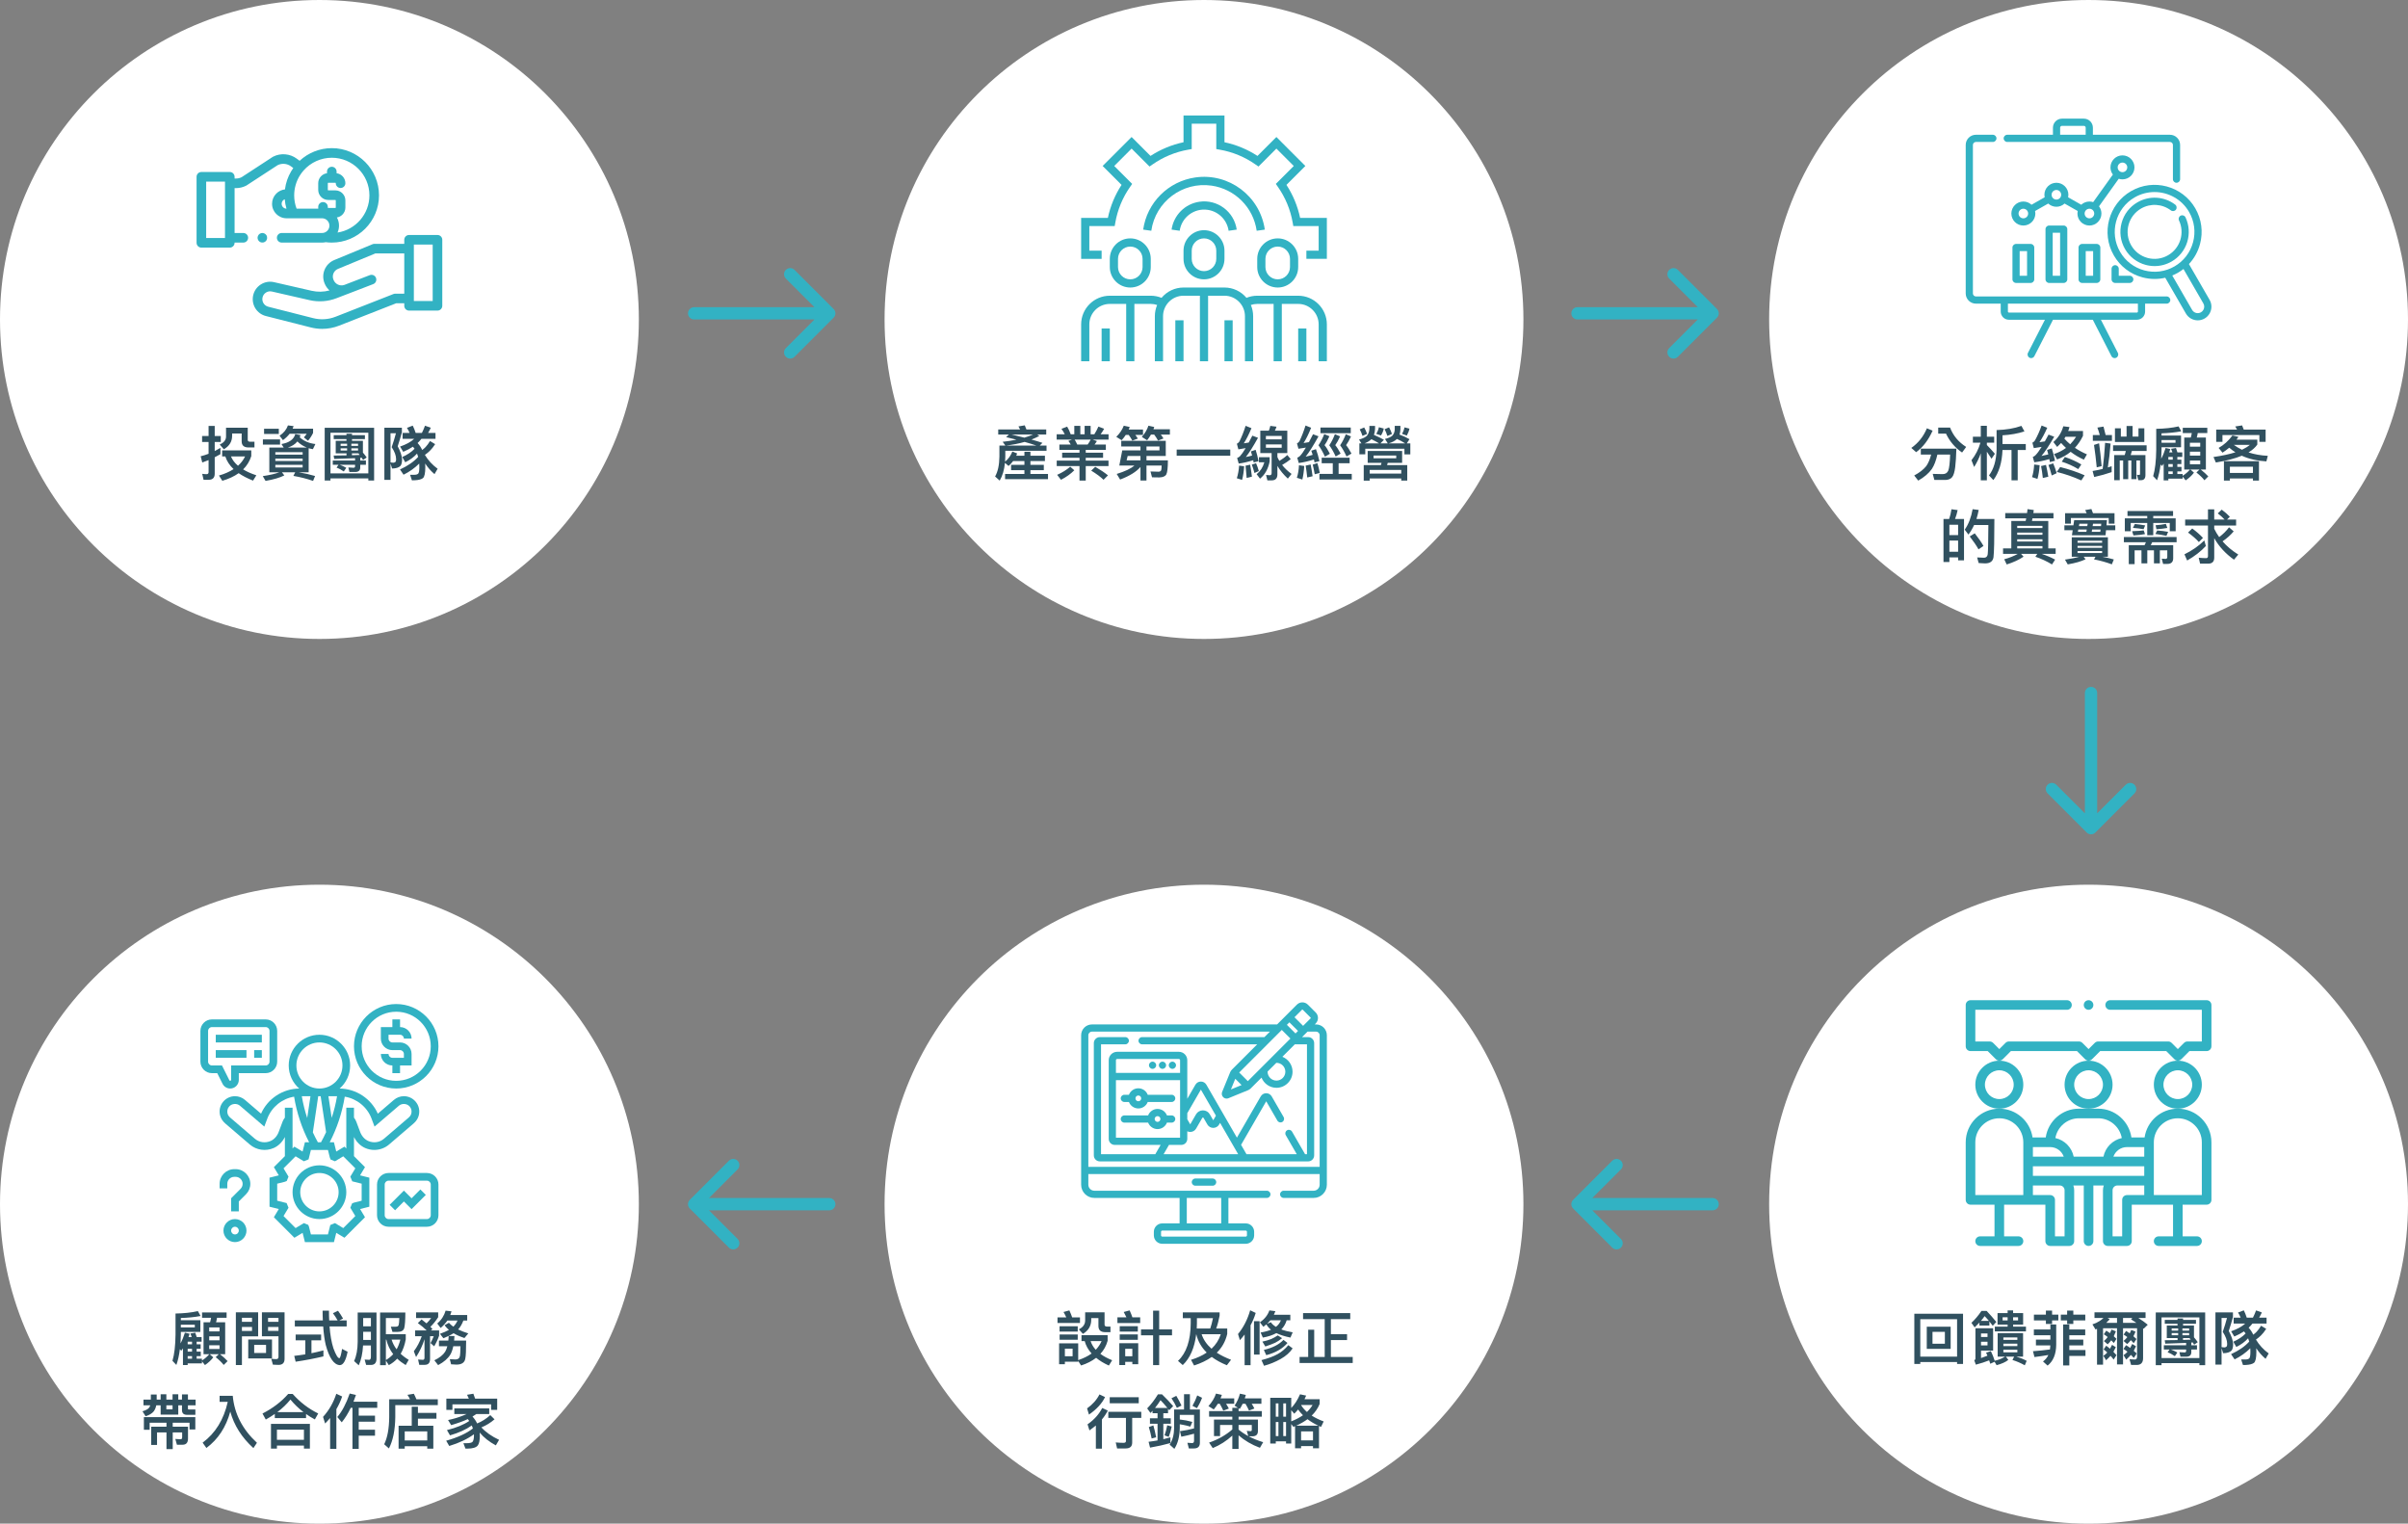 <svg width="980" height="620" viewBox="0 0 980 620" fill="none" xmlns="http://www.w3.org/2000/svg">
<rect x="0" y="0" width="980" height="620" fill="#808080" stroke="none"/>
<circle cx="850" cy="130" r="130" fill="white"/>
<path d="M784.2 174.28C782.832 177.592 780.72 180.256 777.864 182.272L779.832 184C782.616 181.96 784.848 179.032 786.528 175.24L784.2 174.28ZM788.808 173.992V176.44H791.976C793.464 179.608 795.648 182.176 798.528 184.144L800.184 181.864C797.064 179.896 794.88 177.256 793.632 173.992H788.808ZM785.928 184.984C785.448 186.904 784.776 188.464 783.936 189.664C782.832 191.056 781.2 192.328 779.04 193.48L780.672 195.568C783.12 194.176 784.968 192.592 786.216 190.84C787.176 189.376 787.92 187.432 788.472 184.984H793.656C793.56 188.296 793.296 190.456 792.912 191.464C792.528 192.424 791.76 192.928 790.584 192.928C789.336 192.928 787.992 192.88 786.576 192.832L787.248 195.304H791.856C793.08 195.232 793.968 194.824 794.52 194.104C795.096 193.336 795.48 192.016 795.72 190.096C795.96 188.176 796.104 185.68 796.2 182.56H781.728V184.984H785.928ZM808.608 183.808C809.136 184.552 809.784 185.512 810.504 186.664L811.872 184.648C810.792 183.376 809.712 182.2 808.608 181.096V180.136H811.584V177.712H808.608V173.272H806.136V177.712H802.92V180.136H805.992C805.224 182.8 804 185.176 802.344 187.264L803.424 190.024C804.504 188.32 805.416 186.472 806.136 184.456V195.448H808.608V183.808ZM822.672 173.296C819.72 174.352 816.36 174.904 812.568 175V182.944C812.424 187.432 811.392 190.936 809.472 193.456L811.248 195.352C813.528 192.304 814.776 188.224 814.968 183.112H818.64V195.448H821.16V183.112H824.448V180.688H814.968V177.136C818.256 176.944 821.232 176.416 823.896 175.552L822.672 173.296ZM827.856 189.016C827.76 190.936 827.472 192.664 826.992 194.152L829.2 194.872C829.656 193.24 829.944 191.392 830.088 189.304L827.856 189.016ZM832.68 189.184L830.664 189.64C830.952 191.032 831.192 192.664 831.384 194.512L833.616 193.984C833.328 192.256 833.016 190.672 832.68 189.184ZM835.032 182.464L833.112 183.088C833.28 183.664 833.448 184.264 833.616 184.912C832.68 185.152 831.744 185.368 830.832 185.536C832.224 183.904 833.952 181.288 836.016 177.712L833.712 176.848C833.184 177.832 832.68 178.744 832.2 179.608C831.48 179.728 830.736 179.848 830.016 179.944C831.072 178.408 832.128 176.44 833.184 174.064L830.88 173.152C830.112 175.36 829.2 177.4 828.144 179.272C827.832 179.704 827.496 179.992 827.136 180.16L827.712 182.344L830.904 181.84C829.896 183.472 829.032 184.6 828.36 185.272C828.072 185.56 827.712 185.776 827.304 185.944L827.904 188.104C829.824 187.888 831.864 187.456 834.024 186.808L834.264 188.032L836.328 187.504C835.944 185.608 835.512 183.928 835.032 182.464ZM835.608 188.56L833.664 189.208C834.144 190.432 834.6 191.848 835.008 193.48L837.024 192.544C836.616 191.128 836.136 189.808 835.608 188.56ZM840.36 185.968L839.088 187.864C841.392 188.584 843.648 189.592 845.808 190.888L847.056 188.992C845.04 187.792 842.808 186.784 840.36 185.968ZM838.44 190.048L837.072 192.04C840.48 192.88 843.816 194.032 847.056 195.496L848.4 193.408C845.4 192.088 842.088 190.96 838.44 190.048ZM839.712 173.464C839.016 175.984 837.672 178.12 835.68 179.872L837.216 181.864C837.768 181.36 838.296 180.832 838.824 180.256C839.448 180.952 840.096 181.624 840.816 182.272C839.376 183.328 837.768 184.168 835.944 184.744L837.192 186.952C839.256 186.208 841.08 185.176 842.712 183.856C844.32 185.104 846.12 186.16 848.088 187.048L849.336 184.888C847.56 184.12 845.928 183.232 844.44 182.224C845.736 180.832 846.816 179.224 847.728 177.352V175.384H841.704C841.896 174.88 842.088 174.352 842.232 173.776L839.712 173.464ZM842.52 180.784C841.656 180.064 840.864 179.296 840.144 178.48C840.288 178.24 840.432 178 840.6 177.736H844.92C844.224 178.84 843.432 179.848 842.52 180.784ZM851.736 177.04V179.392H859.512V177.04H856.944C856.656 175.744 856.368 174.592 856.08 173.584L853.584 173.992C853.944 174.928 854.28 175.936 854.568 177.04H851.736ZM854.28 180.376L852.216 181.048C852.648 183.976 853.032 187 853.32 190.168L855.312 189.688C855 186.184 854.664 183.064 854.28 180.376ZM859.392 189.712L857.832 190.216C858.312 187.24 858.696 184 858.96 180.496L856.728 180.184C856.512 183.928 856.176 187.456 855.744 190.816C854.4 191.152 853.032 191.44 851.64 191.656L852.288 194.104C854.808 193.552 857.184 192.88 859.392 192.112V189.712ZM870.312 177.664H867.912V173.344H865.464V177.664H863.136V174.28H860.736V179.848H872.688V174.28H870.312V177.664ZM859.968 181.216V183.52H865.152C865.032 184.072 864.888 184.624 864.696 185.176H860.424V195.4H862.68V187.384H864.072V194.992H866.136V187.384H867.408V194.968H869.472V187.384H870.936V192.856C870.936 193.12 870.816 193.264 870.624 193.264L869.664 193.192L870.264 195.4H871.344C872.544 195.4 873.144 194.704 873.144 193.312V185.176H867.144C867.336 184.648 867.48 184.096 867.624 183.52H873.624V181.216H859.968ZM880.56 188.68V195.472H882.48V194.776H888.288V193.912L889.512 195.472C890.856 194.56 891.984 193.528 892.896 192.328L891.456 191.056H895.152L893.88 192.256C895.272 193.36 896.376 194.416 897.144 195.424L898.728 193.864C897.864 192.928 896.832 191.992 895.632 191.056H897.744V178.048H894.024C894.192 177.472 894.336 176.848 894.432 176.224H898.32V174.064H888.336V176.224H892.008C891.912 176.848 891.768 177.448 891.6 178.048H888.936V191.056H891.264C890.448 192.016 889.464 192.88 888.288 193.624V192.88H886.128V191.824H887.808V190H886.128V188.848H887.76V187.024H886.128V185.944H888.144V184.072H886.152C885.96 183.424 885.768 182.824 885.576 182.296L883.584 182.632C883.776 183.064 883.968 183.544 884.136 184.072H882.816C882.96 183.64 883.128 183.184 883.272 182.728L881.352 182.296C880.824 184 880.224 185.464 879.552 186.664C879.624 185.512 879.672 184.312 879.696 183.016V181.984H887.64V177.232H879.696V176.32C882.648 176.224 885.336 175.96 887.736 175.504L886.632 173.512C883.968 174.112 880.944 174.448 877.536 174.496V183.016C877.488 187.576 877.056 191.152 876.288 193.744L877.872 195.424C878.52 193.648 879 191.488 879.312 188.992L879.864 189.664C880.08 189.352 880.32 189.016 880.56 188.68ZM879.696 180.16V179.056H885.384V180.16H879.696ZM882.48 192.88V191.824H884.256V192.88H882.48ZM884.256 190H882.48V188.848H884.256V190ZM884.256 187.024H882.48V185.944H884.256V187.024ZM895.44 188.92H891.24V187.408H895.44V188.92ZM891.24 185.392V183.784H895.44V185.392H891.24ZM891.24 181.768V180.16H895.44V181.768H891.24ZM919.344 187.672H905.088V195.568H907.512V194.704H916.896V195.568H919.344V187.672ZM907.512 192.448V189.904H916.896V192.448H907.512ZM908.544 177.208C906.936 179.392 905.064 181.072 902.928 182.272L904.512 184.192C905.448 183.592 906.36 182.92 907.248 182.176C908.016 182.848 908.856 183.472 909.768 184.048C907.344 184.816 904.368 185.464 900.84 185.968L901.8 188.2C906.072 187.504 909.576 186.592 912.36 185.44C915.24 186.76 918.576 187.528 922.368 187.744L922.944 185.488C920.064 185.344 917.448 184.864 915.096 184.096C916.68 183.136 917.856 182.08 918.672 180.904V178.912H910.2C910.464 178.552 910.728 178.168 910.992 177.76L908.544 177.208ZM912.432 183.016C911.256 182.44 910.152 181.792 909.12 181.024H915.648C914.808 181.744 913.728 182.392 912.432 183.016ZM922.056 174.808H913.152C912.936 174.184 912.72 173.632 912.48 173.104L909.696 173.536C909.96 173.92 910.2 174.352 910.44 174.808H901.944V179.8H904.488V177.04H919.512V179.8H922.056V174.808ZM799.308 211.184H795.66C796.092 210.08 796.452 208.856 796.716 207.56L794.196 207.224C794.004 208.592 793.692 209.912 793.26 211.184H790.956V228.704H793.356V226.808H796.908V228.008H799.308V211.184ZM793.356 224.504V219.968H796.908V224.504H793.356ZM793.356 217.736V213.536H796.908V217.736H793.356ZM803.676 217.016L801.636 218.288C803.124 220.208 804.324 221.96 805.212 223.544L807.228 222.152C806.388 220.664 805.212 218.96 803.676 217.016ZM811.668 211.184H804.372C804.732 210.032 805.044 208.808 805.284 207.512L802.812 207.2C802.236 210.488 801.18 213.272 799.596 215.528L801.108 217.52C801.996 216.368 802.764 215.072 803.412 213.632H809.22C809.172 220.424 809.1 224.384 808.956 225.536C808.812 226.472 808.308 226.952 807.444 226.952C806.652 226.952 805.716 226.904 804.66 226.832L805.26 229.112C806.508 229.208 807.372 229.256 807.852 229.256C809.916 229.256 811.068 228.416 811.308 226.736C811.548 224.768 811.668 219.584 811.668 211.184ZM816.084 208.784V210.92H824.628C824.556 211.256 824.484 211.616 824.388 212H818.556V223.16H815.196V225.368H821.196C819.708 226.232 817.86 226.976 815.676 227.576L816.684 229.688C819.372 228.848 821.676 227.792 823.548 226.52L822.516 225.368H829.14L828.348 226.544C830.652 227.312 832.908 228.344 835.116 229.688L836.388 227.72C834.708 226.808 832.884 226.04 830.916 225.368H836.604V223.16H833.604V212H826.956C827.028 211.664 827.1 211.304 827.172 210.92H835.716V208.784H827.532C827.58 208.376 827.652 207.968 827.7 207.536L825.156 207.176C825.108 207.704 825.036 208.256 824.964 208.784H816.084ZM820.956 223.16V222.2H831.228V223.16H820.956ZM820.956 220.352V219.44H831.228V220.352H820.956ZM820.956 217.616V216.728H831.228V217.616H820.956ZM820.956 214.88V213.968H831.228V214.88H820.956ZM844.14 211.664L843.828 213.776H840.156V215.744H843.54L843.228 217.832H856.908L857.1 215.744H860.868V213.776H857.292L857.484 211.664H844.14ZM845.652 216.416L845.82 215.48H849.252L849.108 216.416H845.652ZM851.436 215.48H854.892L854.772 216.416H851.292L851.436 215.48ZM846.084 214.088L846.252 213.128H849.636L849.468 214.088H846.084ZM851.82 213.128H855.156L855.06 214.088H851.652L851.82 213.128ZM843.156 218.624V226.544H846.204C844.716 227 842.772 227.384 840.396 227.72L841.524 229.664C844.668 229.112 847.092 228.416 848.772 227.576L848.004 226.544H852.804L852.228 227.624C854.724 228.104 857.148 228.776 859.476 229.64L860.268 227.648C858.756 227.216 857.196 226.832 855.564 226.544H857.868V218.624H843.156ZM855.516 225.032H845.508V224.216H855.516V225.032ZM845.508 222.92V222.128H855.516V222.92H845.508ZM845.508 220.856V220.04H855.516V220.856H845.508ZM860.556 208.832H851.796C851.58 208.208 851.364 207.632 851.148 207.128L848.628 207.56C848.844 207.944 849.036 208.376 849.228 208.832H840.444V213.08H842.796V210.8H858.204V213.08H860.556V208.832ZM864.372 218.528V220.64H873.348L872.796 221.84H866.364V229.568H868.74V223.928H871.524V229.232H873.9V223.928H876.612V229.232H879.012V223.928H882.036V226.64C882.036 227.168 881.796 227.432 881.34 227.432L879.78 227.336L880.332 229.472H882.012C883.62 229.472 884.436 228.704 884.436 227.168V221.84H875.316L875.892 220.64H885.828V218.528H864.372ZM865.836 207.944V209.96H873.876V210.92H864.756V216.176H867.156V212.816H873.876V217.808H876.324V212.816H883.044V216.176H885.444V210.92H876.324V209.96H884.388V207.944H865.836ZM868.836 213.224L868.044 214.808C869.556 214.904 870.996 215.096 872.388 215.336L873.036 213.8C871.692 213.56 870.3 213.368 868.836 213.224ZM872.436 215.816C871.5 215.96 869.94 216.08 867.732 216.152L868.26 217.88C870.468 217.736 872.052 217.544 872.964 217.328L872.436 215.816ZM877.62 215.36C879.3 215.24 880.788 215.072 882.06 214.832L881.46 213.176C880.212 213.464 878.82 213.632 877.284 213.728L877.62 215.36ZM877.932 215.864L877.188 217.28C878.748 217.472 880.26 217.736 881.7 218.048L882.372 216.416C880.956 216.152 879.468 215.96 877.932 215.864ZM889.308 211.424V213.848H898.596V226.304C898.596 226.832 898.332 227.12 897.852 227.12C896.892 227.12 895.884 227.048 894.828 226.952L895.38 229.352H898.716C900.324 229.352 901.14 228.536 901.14 226.928V218.984C903.06 222.392 905.748 225.296 909.18 227.744L910.932 225.656C908.412 224.096 906.276 222.296 904.524 220.28C906.276 219.08 907.788 217.736 909.06 216.224L907.164 214.568C906.06 216.056 904.716 217.376 903.156 218.552C902.388 217.496 901.716 216.368 901.14 215.168V213.848H910.044V211.424H906.348L907.5 210.272C906.588 209.312 905.484 208.352 904.188 207.392L902.58 208.904C903.732 209.792 904.644 210.632 905.364 211.424H901.14V207.272H898.596V211.424H889.308ZM892.188 215.048L890.484 216.704C892.38 218.096 893.844 219.368 894.876 220.568L896.556 218.888C895.356 217.592 893.916 216.32 892.188 215.048ZM897.108 219.92C894.852 222.152 892.14 224.024 889.02 225.56L890.124 228.08C893.148 226.352 895.692 224.384 897.732 222.176L897.108 219.92Z" fill="#30505F"/>
<path d="M863.793 72.988C866.485 72.988 868.676 70.798 868.676 68.105C868.676 65.413 866.485 63.222 863.793 63.222C861.101 63.222 858.91 65.413 858.91 68.105C858.91 69.205 859.276 70.221 859.892 71.038L851.869 82.249C851.39 82.092 850.879 82.005 850.349 82.005C849.066 82.005 847.897 82.504 847.025 83.316L841.678 80.281C841.749 79.95 841.787 79.607 841.787 79.255C841.787 76.562 839.597 74.372 836.904 74.372C834.212 74.372 832.021 76.562 832.021 79.255C832.021 79.607 832.06 79.95 832.131 80.281L826.784 83.316C825.911 82.504 824.743 82.006 823.46 82.006C820.768 82.006 818.577 84.196 818.577 86.889C818.577 89.581 820.768 91.772 823.46 91.772C826.152 91.772 828.343 89.581 828.343 86.889C828.343 86.536 828.304 86.193 828.233 85.862L833.581 82.827C834.453 83.639 835.621 84.138 836.904 84.138C838.187 84.138 839.355 83.639 840.228 82.828L845.575 85.862C845.504 86.193 845.466 86.537 845.466 86.889C845.466 89.581 847.656 91.772 850.349 91.772C853.041 91.772 855.232 89.581 855.232 86.889C855.232 85.789 854.866 84.773 854.25 83.956L862.273 72.745C862.751 72.902 863.262 72.988 863.793 72.988ZM863.793 66.152C864.87 66.152 865.746 67.028 865.746 68.105C865.746 69.182 864.87 70.058 863.793 70.058C862.716 70.058 861.84 69.182 861.84 68.105C861.84 67.028 862.716 66.152 863.793 66.152ZM823.459 88.841C822.382 88.841 821.506 87.965 821.506 86.888C821.506 85.811 822.382 84.935 823.459 84.935C824.536 84.935 825.413 85.811 825.413 86.888C825.413 87.965 824.536 88.841 823.459 88.841ZM836.904 81.208C835.827 81.208 834.951 80.332 834.951 79.254C834.951 78.177 835.827 77.301 836.904 77.301C837.981 77.301 838.857 78.177 838.857 79.254C838.857 80.332 837.981 81.208 836.904 81.208ZM850.348 88.841C849.271 88.841 848.395 87.965 848.395 86.888C848.395 85.811 849.271 84.935 850.348 84.935C851.426 84.935 852.302 85.811 852.302 86.888C852.302 87.965 851.425 88.841 850.348 88.841Z" fill="#32B2C3"/>
<path d="M881.796 120.626H871.545H815.709H804.144C803.474 120.626 802.93 120.082 802.93 119.412V58.979C802.93 58.309 803.474 57.765 804.144 57.765H811.049C811.858 57.765 812.514 57.109 812.514 56.3C812.514 55.491 811.858 54.835 811.049 54.835H804.144C801.859 54.835 800 56.694 800 58.979V119.412C800 121.697 801.859 123.556 804.144 123.556H814.244V126.78C814.244 128.616 815.738 130.11 817.574 130.11H832.237L825.335 143.587C824.966 144.307 825.251 145.189 825.971 145.558C826.185 145.668 826.413 145.72 826.638 145.72C827.17 145.72 827.683 145.428 827.942 144.922L835.529 130.11H851.725L859.311 144.922C859.571 145.428 860.084 145.72 860.616 145.72C860.841 145.72 861.069 145.667 861.283 145.558C862.003 145.189 862.288 144.307 861.919 143.587L855.016 130.11H869.679C871.516 130.11 873.01 128.616 873.01 126.78V123.556H881.796C882.605 123.556 883.261 122.9 883.261 122.091C883.261 121.282 882.605 120.626 881.796 120.626ZM870.08 126.78C870.08 127.001 869.9 127.181 869.679 127.181H817.574C817.353 127.181 817.173 127.001 817.173 126.78V123.556H870.08V126.78Z" fill="#32B2C3"/>
<path d="M816.911 57.765H836.964H850.294H883.112C883.781 57.765 884.326 58.309 884.326 58.979V72.907C884.326 73.716 884.982 74.372 885.791 74.372C886.6 74.372 887.256 73.716 887.256 72.907V58.979C887.256 56.694 885.397 54.835 883.112 54.835H851.759V51.956C851.759 49.93 850.11 48.281 848.084 48.281H839.174C837.148 48.281 835.499 49.93 835.499 51.956V54.835H816.911C816.102 54.835 815.446 55.491 815.446 56.3C815.446 57.109 816.102 57.765 816.911 57.765ZM838.429 51.956C838.429 51.545 838.763 51.211 839.174 51.211H848.084C848.495 51.211 848.829 51.545 848.829 51.956V54.835H838.429V51.956H838.429Z" fill="#32B2C3"/>
<path d="M820.488 99.261C819.679 99.261 819.023 99.917 819.023 100.726V113.67C819.023 114.479 819.679 115.135 820.488 115.135H826.431C827.24 115.135 827.896 114.479 827.896 113.67V100.726C827.896 99.917 827.24 99.261 826.431 99.261H820.488ZM824.966 112.205H821.953V102.191H824.966V112.205Z" fill="#32B2C3"/>
<path d="M833.936 91.775C833.127 91.775 832.471 92.43 832.471 93.239V113.669C832.471 114.478 833.127 115.134 833.936 115.134H839.878C840.687 115.134 841.343 114.478 841.343 113.669V93.239C841.343 92.43 840.687 91.775 839.878 91.775H833.936ZM838.414 112.204H835.401V94.704H838.414V112.204Z" fill="#32B2C3"/>
<path d="M847.376 99.261C846.567 99.261 845.912 99.917 845.912 100.726V113.67C845.912 114.479 846.567 115.135 847.376 115.135H853.319C854.128 115.135 854.784 114.479 854.784 113.67V100.726C854.784 99.917 854.128 99.261 853.319 99.261H847.376ZM851.854 112.205H848.841V102.191H851.854V112.205Z" fill="#32B2C3"/>
<path d="M860.82 107.904C860.011 107.904 859.355 108.56 859.355 109.369V113.669C859.355 114.478 860.011 115.134 860.82 115.134H866.763C867.572 115.134 868.228 114.478 868.228 113.669C868.228 112.86 867.572 112.204 866.763 112.204H862.285V109.369C862.285 108.56 861.629 107.904 860.82 107.904Z" fill="#32B2C3"/>
<path d="M899.25 122.004L890.846 107.448C892.975 105.179 894.526 102.406 895.354 99.315C896.677 94.376 895.998 89.216 893.441 84.787C888.163 75.644 876.43 72.501 867.287 77.779C858.145 83.057 855.001 94.79 860.28 103.933C862.837 108.362 866.965 111.53 871.905 112.853C873.555 113.295 875.228 113.514 876.891 113.514C878.345 113.514 879.79 113.347 881.203 113.016L889.605 127.572C890.635 129.357 892.51 130.355 894.437 130.355C895.381 130.355 896.337 130.115 897.212 129.611C898.93 128.619 899.997 126.77 899.997 124.785C899.997 123.813 899.739 122.851 899.25 122.004ZM872.663 110.024C868.479 108.902 864.982 106.219 862.817 102.468C858.346 94.724 861.009 84.787 868.752 80.316C871.3 78.846 874.083 78.147 876.833 78.147C882.441 78.147 887.904 81.056 890.904 86.252C893.069 90.003 893.645 94.373 892.524 98.557C891.403 102.741 888.719 106.238 884.968 108.403C881.217 110.569 876.847 111.144 872.663 110.024ZM895.747 127.073C894.487 127.801 892.87 127.368 892.143 126.108L884.059 112.103C884.869 111.772 885.663 111.386 886.433 110.941C887.205 110.495 887.935 110 888.627 109.463L896.713 123.468C896.945 123.871 897.067 124.326 897.067 124.785C897.067 125.726 896.561 126.603 895.747 127.073Z" fill="#32B2C3"/>
<path d="M890.145 98.487C891.179 95.155 890.933 91.589 889.451 88.444C889.106 87.712 888.234 87.399 887.502 87.743C886.77 88.088 886.456 88.961 886.801 89.693C887.97 92.173 888.164 94.988 887.347 97.618C886.526 100.262 884.752 102.482 882.352 103.867C879.813 105.333 876.854 105.723 874.022 104.964C871.189 104.205 868.822 102.388 867.356 99.849C864.329 94.606 866.132 87.879 871.374 84.852C875.207 82.639 879.964 82.935 883.493 85.606C884.139 86.094 885.057 85.967 885.545 85.321C886.034 84.676 885.906 83.757 885.261 83.269C880.79 79.886 874.764 79.512 869.909 82.315C866.692 84.172 864.391 87.171 863.429 90.76C862.468 94.348 862.961 98.096 864.819 101.313C866.676 104.531 869.675 106.832 873.263 107.794C874.462 108.115 875.678 108.273 876.886 108.273C879.295 108.273 881.674 107.641 883.817 106.404C886.857 104.649 889.105 101.837 890.145 98.487Z" fill="#32B2C3"/>
<circle cx="130" cy="130" r="130" fill="white"/>
<path d="M84.936 195.232C86.568 195.232 87.384 194.392 87.384 192.76V186.064C88.152 185.68 88.944 185.248 89.712 184.816V182.248C88.944 182.704 88.176 183.136 87.384 183.544V179.848H89.856V177.424H87.384V173.32H84.888V177.424H82.248V179.848H84.888V184.648C83.832 185.056 82.776 185.392 81.672 185.656L82.32 188.2C83.184 187.888 84.024 187.552 84.888 187.216V192.112C84.888 192.664 84.6 192.952 84.072 192.952C83.52 192.952 82.92 192.904 82.296 192.808L82.848 195.232H84.936ZM90.408 183.28V185.728H91.704C92.28 187.6 93.408 189.328 95.064 190.888C93.432 191.944 91.464 192.832 89.112 193.504L90.48 195.64C93.096 194.872 95.304 193.84 97.128 192.544C98.736 193.648 100.68 194.656 102.984 195.568L104.328 193.408C102.216 192.712 100.44 191.92 98.952 191.008C100.488 189.496 101.592 187.696 102.264 185.608V183.28H90.408ZM94.008 185.728H99.744C99.072 187.144 98.112 188.416 96.864 189.52C95.52 188.392 94.56 187.12 94.008 185.728ZM91.992 174.04V177.64C91.992 179.032 91.128 180.112 89.424 180.88L91.104 182.824C93.336 181.528 94.464 179.704 94.464 177.376V176.392H98.352V179.584C98.352 181.24 99.264 182.08 101.136 182.08H103.56V179.752H101.808C101.136 179.752 100.824 179.488 100.824 178.984V174.04H91.992ZM117.864 176.512H124.824C124.464 177.064 124.08 177.544 123.672 177.976L125.352 179.344C126.096 178.504 126.792 177.448 127.416 176.176V174.448H119.088C119.232 174.112 119.352 173.776 119.496 173.392L117.192 173.104C116.592 174.784 115.464 176.176 113.784 177.304L115.152 179.104C116.208 178.336 117.12 177.472 117.864 176.512ZM107.472 174.472V176.584H113.472V174.472H107.472ZM106.992 178.792V180.928H113.976V178.792H106.992ZM120.168 176.632C119.592 178.792 117.72 180.136 114.552 180.688L115.464 182.128H109.608V192.184H113.664C112.032 192.808 109.8 193.312 106.944 193.744L108.072 195.688C111.384 195.112 113.928 194.368 115.704 193.456L114.744 192.184H120.144L119.4 193.648C122.184 194.128 124.872 194.8 127.416 195.688L128.232 193.696C126.12 193.072 123.888 192.568 121.56 192.184H125.616V182.392C126.144 182.536 126.72 182.68 127.344 182.776L128.352 180.688C125.832 180.4 123.72 179.512 121.992 177.976C122.088 177.688 122.184 177.376 122.28 177.064L120.168 176.632ZM117.12 182.128C118.8 181.6 120.096 180.784 121.032 179.632C122.136 180.736 123.432 181.552 124.872 182.128H117.12ZM123.168 190.216H112.056V189.16H123.168V190.216ZM112.056 187.576V186.616H123.168V187.576H112.056ZM112.056 185.008V184H123.168V185.008H112.056ZM152.256 174.064H132.144V195.52H134.496V194.68H149.904V195.52H152.256V174.064ZM134.496 192.616V176.08H149.904V192.616H134.496ZM135.816 177.088V178.672H141V179.368H136.632V184.48H141.024V185.296L135.792 185.368L136.008 186.76C139.44 186.664 142.272 186.544 144.504 186.448V187.408H135.432V189.136H137.76L136.968 190.288C137.976 190.648 138.96 191.176 139.92 191.848L140.928 190.36C140.112 189.88 139.224 189.472 138.264 189.136H144.504V189.736C144.504 190.12 144.288 190.336 143.88 190.336C143.208 190.336 142.488 190.288 141.768 190.216L142.2 192.064H144.528C145.92 192.064 146.616 191.44 146.616 190.216V189.136H148.92V187.408H146.616V186.304L147.192 186.256C147.384 186.544 147.576 186.856 147.768 187.168L149.232 186.16C148.848 185.56 148.32 184.888 147.696 184.168V179.368H143.256V178.672H148.512V177.088H143.256V176.512H141V177.088H135.816ZM143.232 184.48H145.872C146.04 184.672 146.208 184.888 146.376 185.128C145.44 185.152 144.384 185.2 143.232 185.248V184.48ZM145.728 183.328H142.992V182.44H145.728V183.328ZM141.264 183.328H138.624V182.44H141.264V183.328ZM138.624 181.456V180.568H141.264V181.456H138.624ZM142.992 180.568H145.728V181.456H142.992V180.568ZM163.848 176.176V178.576H168.552C167.208 179.824 165.312 180.856 162.816 181.72L164.112 183.856C165.576 183.232 166.896 182.536 168.048 181.768C168.288 182.008 168.504 182.296 168.72 182.608C167.448 183.952 165.768 185.056 163.704 185.968L164.928 188.104C166.848 187.168 168.456 185.992 169.728 184.576C169.896 184.984 170.04 185.44 170.184 185.92C168.408 187.888 165.936 189.592 162.792 191.032L164.232 193.168C166.656 191.968 168.792 190.456 170.616 188.632C170.64 189.088 170.664 189.568 170.664 190.096C170.664 191.536 170.496 192.4 170.208 192.736C169.872 193.024 169.392 193.192 168.72 193.192H166.896L167.64 195.448C168.072 195.448 168.456 195.424 168.816 195.424C170.352 195.352 171.456 195.064 172.128 194.56C172.752 194.032 173.088 192.544 173.088 190.096C173.088 189.592 173.064 189.088 173.04 188.608C174.072 190.216 175.344 191.656 176.832 192.928L178.104 190.744C175.968 189.184 174.24 187.312 172.92 185.104C173.736 184.528 174.408 183.976 174.936 183.448C175.656 182.752 176.376 181.84 177.096 180.736L175.008 179.464C174.432 180.424 173.808 181.264 173.184 181.936C172.752 182.368 172.296 182.776 171.816 183.112C171.336 182.032 170.712 181.096 169.944 180.28C170.52 179.752 171.024 179.176 171.504 178.576H177.24V176.176H174.216C174.6 175.528 174.984 174.832 175.32 174.064L172.968 173.224C172.584 174.256 172.176 175.24 171.696 176.176H169.176C168.816 175.048 168.408 174.064 167.976 173.2L165.624 174.088C166.032 174.736 166.392 175.432 166.704 176.176H163.848ZM156.432 174.04V195.28H158.928V188.608L159.576 190.648C161.184 190.624 162.312 190.264 162.984 189.568C163.416 189.04 163.632 188.152 163.632 186.856C163.536 185.368 162.936 183.616 161.856 181.6C162.504 179.632 163.08 177.736 163.56 175.912V174.04H156.432ZM158.928 188.176V176.296H161.136C160.704 177.976 160.128 179.872 159.408 181.96C160.608 183.784 161.208 185.416 161.208 186.856C161.208 187.36 161.136 187.72 160.992 187.912C160.824 188.104 160.536 188.248 160.104 188.296C159.792 188.296 159.408 188.248 158.928 188.176Z" fill="#30505F"/>
<g clip-path="url(#clip0)">
<path d="M178.047 95.62H166.479C165.4 95.62 164.526 96.494 164.526 97.573V99.223H152.363C152.106 99.223 151.852 99.274 151.616 99.372L136.035 105.82C134.232 106.567 132.831 107.973 132.092 109.779C131.352 111.584 131.363 113.567 132.124 115.365L132.177 115.489C132.628 116.556 133.294 117.463 134.102 118.18C131.73 118.823 129.244 118.875 126.827 118.322L111.531 114.819C109.659 114.391 107.738 114.726 106.122 115.763C104.507 116.799 103.402 118.406 103.011 120.285C102.237 124.008 104.518 127.659 108.204 128.596L126.455 133.234C128 133.626 129.567 133.822 131.129 133.822C133.471 133.822 135.801 133.383 138.025 132.51L161.236 123.407H164.526V124.435C164.526 125.513 165.401 126.388 166.479 126.388H178.047C179.126 126.388 180 125.513 180 124.435V97.573C180 96.494 179.126 95.62 178.047 95.62ZM160.866 119.501C160.622 119.501 160.38 119.546 160.154 119.635L136.598 128.874C133.655 130.028 130.481 130.226 127.417 129.448L109.166 124.809C107.512 124.389 106.488 122.751 106.835 121.08C107.01 120.236 107.506 119.515 108.232 119.051C108.751 118.717 109.34 118.545 109.942 118.545C110.18 118.545 110.42 118.572 110.659 118.627L125.955 122.129C129.635 122.971 133.443 122.701 136.968 121.346L141.407 119.639C141.498 119.608 141.589 119.575 141.68 119.54C145.604 118.027 150.612 116.101 151.688 115.687L151.898 115.606C152.904 115.219 153.407 114.088 153.02 113.082C152.633 112.075 151.504 111.573 150.496 111.96C150.496 111.96 150.416 111.991 150.268 112.047L140.088 115.962C138.362 116.521 136.496 115.671 135.774 113.966L135.721 113.841C135.369 113.011 135.364 112.094 135.706 111.259C136.048 110.425 136.695 109.775 137.529 109.43L152.751 103.129H164.526V119.501H160.866ZM176.094 122.481H168.432V99.526H176.094V122.481Z" fill="#32B2C3"/>
<path d="M99.02 94.803H95.475V76.554H96.016C97.46 76.554 98.902 76.206 100.186 75.548C100.246 75.516 100.306 75.483 100.362 75.445L113.011 67.193C114.759 66.335 116.883 66.531 118.447 67.699L119.36 68.38C119.304 68.458 119.251 68.538 119.197 68.617C118.956 68.968 118.724 69.326 118.506 69.691C117.155 71.947 116.288 74.486 115.969 77.074C114.637 77.218 113.405 77.805 112.445 78.764C111.333 79.876 110.721 81.356 110.721 82.931C110.721 86.178 113.363 88.821 116.611 88.821H131.07C131.868 88.821 132.62 89.133 133.184 89.695C133.75 90.263 134.062 91.015 134.063 91.813C134.062 93.004 133.364 94.079 132.277 94.552C132.151 94.608 132.037 94.649 131.93 94.679C131.92 94.682 131.911 94.685 131.901 94.688C131.638 94.765 131.359 94.803 131.07 94.803H114.641C113.563 94.803 112.688 95.678 112.688 96.757C112.688 97.835 113.563 98.71 114.641 98.71H131.07C131.575 98.71 132.072 98.655 132.556 98.549C133.376 98.654 134.207 98.711 135.033 98.711C145.628 98.711 154.249 90.092 154.249 79.496C154.249 68.901 145.628 60.281 135.033 60.281C130.151 60.281 125.478 62.141 121.942 65.433L120.784 64.569C118.009 62.496 114.224 62.178 111.143 63.76C111.083 63.79 111.025 63.824 110.968 63.861L98.32 72.113C97.606 72.463 96.811 72.647 96.016 72.647H95.474V71.941C95.474 70.862 94.6 69.987 93.521 69.987H81.953C80.874 69.987 80 70.862 80 71.941V98.802C80 99.881 80.874 100.755 81.953 100.755H93.521C94.6 100.755 95.474 99.881 95.474 98.802V98.71H99.02C100.098 98.71 100.973 97.835 100.973 96.757C100.973 95.678 100.098 94.803 99.02 94.803ZM114.627 82.931C114.627 82.4 114.833 81.901 115.207 81.527C115.403 81.332 115.632 81.183 115.883 81.084C115.989 82.391 116.227 83.669 116.593 84.914C115.507 84.904 114.627 84.019 114.627 82.931ZM150.341 79.497C150.341 87.142 144.707 93.497 137.372 94.626C137.764 93.746 137.969 92.777 137.969 91.813C137.969 90.629 137.671 89.492 137.112 88.482C137.96 88.348 138.743 87.957 139.361 87.338C140.135 86.565 140.561 85.538 140.561 84.444V81.556C140.561 79.299 138.724 77.463 136.467 77.463H133.602C133.499 77.463 133.415 77.379 133.415 77.276V74.549C133.415 74.446 133.499 74.363 133.602 74.363H135.034H135.035H135.035H136.467C136.57 74.363 136.654 74.446 136.654 74.549C136.654 75.628 137.529 76.502 138.607 76.502C139.686 76.502 140.561 75.628 140.561 74.549C140.561 72.469 138.999 70.75 136.988 70.493V69.817C136.988 68.738 136.113 67.863 135.035 67.863C133.956 67.863 133.082 68.738 133.082 69.817V70.493C131.07 70.75 129.509 72.469 129.509 74.549V77.276C129.509 79.532 131.345 81.369 133.602 81.369H136.467C136.57 81.369 136.654 81.453 136.654 81.556V84.444C136.654 84.495 136.636 84.54 136.599 84.576C136.563 84.612 136.519 84.63 136.467 84.63H133.602C133.499 84.63 133.415 84.546 133.415 84.444V84.18C133.415 83.101 132.541 82.226 131.462 82.226C130.383 82.226 129.509 83.101 129.509 84.18V84.444C129.509 84.603 129.52 84.759 129.538 84.914H120.71C120.056 83.192 119.725 81.374 119.725 79.497C119.725 76.635 120.539 73.77 122.072 71.351C122.513 70.656 123.005 69.993 123.55 69.376C126.456 66.078 130.639 64.188 135.033 64.188C143.474 64.188 150.341 71.055 150.341 79.497ZM91.568 96.85H83.906V73.894H91.568V96.85Z" fill="#32B2C3"/>
<path d="M108.396 95.674C107.938 94.973 107.039 94.65 106.237 94.88C105.462 95.103 104.897 95.796 104.827 96.599C104.757 97.41 105.228 98.202 105.968 98.535C106.701 98.866 107.584 98.707 108.154 98.139C108.805 97.489 108.906 96.438 108.396 95.674Z" fill="#32B2C3"/>
</g>
<circle cx="130" cy="490" r="130" fill="white"/>
<path d="M74.46 548.68V555.472H76.38V554.776H82.188V553.912L83.412 555.472C84.756 554.56 85.884 553.528 86.796 552.328L85.356 551.056H89.052L87.78 552.256C89.172 553.36 90.276 554.416 91.044 555.424L92.628 553.864C91.764 552.928 90.732 551.992 89.532 551.056H91.644V538.048H87.924C88.092 537.472 88.236 536.848 88.332 536.224H92.22V534.064H82.236V536.224H85.908C85.812 536.848 85.668 537.448 85.5 538.048H82.836V551.056H85.164C84.348 552.016 83.364 552.88 82.188 553.624V552.88H80.028V551.824H81.708V550H80.028V548.848H81.66V547.024H80.028V545.944H82.044V544.072H80.052C79.86 543.424 79.668 542.824 79.476 542.296L77.484 542.632C77.676 543.064 77.868 543.544 78.036 544.072H76.716C76.86 543.64 77.028 543.184 77.172 542.728L75.252 542.296C74.724 544 74.124 545.464 73.452 546.664C73.524 545.512 73.572 544.312 73.596 543.016V541.984H81.54V537.232H73.596V536.32C76.548 536.224 79.236 535.96 81.636 535.504L80.532 533.512C77.868 534.112 74.844 534.448 71.436 534.496V543.016C71.388 547.576 70.956 551.152 70.188 553.744L71.772 555.424C72.42 553.648 72.9 551.488 73.212 548.992L73.764 549.664C73.98 549.352 74.22 549.016 74.46 548.68ZM73.596 540.16V539.056H79.284V540.16H73.596ZM76.38 552.88V551.824H78.156V552.88H76.38ZM78.156 550H76.38V548.848H78.156V550ZM78.156 547.024H76.38V545.944H78.156V547.024ZM89.34 548.92H85.14V547.408H89.34V548.92ZM85.14 545.392V543.784H89.34V545.392H85.14ZM85.14 541.768V540.16H89.34V541.768H85.14ZM101.028 545.056V552.76H110.7V545.056H101.028ZM108.276 550.552H103.452V547.264H108.276V550.552ZM98.46 539.968H102.564V541.576H98.46V539.968ZM102.564 537.88H98.46V536.224H102.564V537.88ZM109.092 539.968H113.34V541.552H109.092V539.968ZM113.34 537.88H109.092V536.272H113.34V537.88ZM105.06 534.016H95.988V555.472H98.46V543.784H105.06V534.016ZM113.34 543.76V552.136C113.34 552.736 113.028 553.048 112.428 553.048C111.804 553.048 111.132 553 110.412 552.904L111.06 555.304C111.804 555.352 112.572 555.4 113.34 555.4C114.972 555.4 115.812 554.584 115.812 552.952V534.016H106.596V543.76H113.34ZM119.988 537.304V539.752H131.532C131.724 542.584 132.06 545.104 132.564 547.264C134.004 552.592 135.9 555.352 138.276 555.496C139.692 555.496 140.748 553.672 141.468 550.048L139.212 548.896C138.804 551.392 138.444 552.664 138.108 552.664C137.484 552.664 136.692 551.32 135.684 548.632C134.916 546.232 134.388 543.256 134.124 539.752H141.084V537.304H138.084L139.62 536.536C138.948 535.384 138.276 534.328 137.556 533.368L135.492 534.376C136.164 535.24 136.812 536.224 137.412 537.304H133.98C133.908 536.056 133.884 534.712 133.884 533.32H131.292C131.292 534.688 131.316 536.008 131.388 537.304H119.988ZM120.324 543.04V545.392H124.26V551.104C122.772 551.344 121.26 551.56 119.748 551.728L120.324 554.104C124.332 553.504 128.1 552.784 131.628 551.944V549.496C130.02 549.928 128.388 550.312 126.756 550.648V545.392H130.692V543.04H120.324ZM147.804 541.936H150.948V545.248H147.804V541.936ZM150.948 539.704H147.804V536.344H150.948V539.704ZM147.756 547.504H150.948V552.064C150.948 552.904 150.708 553.336 150.228 553.336C149.652 553.336 149.052 553.288 148.404 553.24L149.004 555.424H150.924C152.46 555.424 153.228 554.56 153.228 552.88V534.088H145.572V545.992C145.548 549.16 145.068 551.776 144.108 553.84L146.004 555.568C146.988 553.432 147.564 550.744 147.756 547.504ZM157.044 545.128H157.236C157.74 547.312 158.676 549.28 160.02 551.032C159.18 551.968 158.196 552.76 157.044 553.432V545.128ZM157.044 553.624L158.244 555.496C159.54 554.8 160.692 553.912 161.652 552.856C162.612 553.792 163.764 554.656 165.108 555.472L166.332 553.336C165.108 552.616 164.028 551.8 163.068 550.888C164.028 549.256 164.724 547.288 165.132 545.008V542.92H157.044V536.344H162.516C162.468 537.856 162.372 538.792 162.252 539.176C162.108 539.512 161.94 539.704 161.7 539.776C161.484 539.824 161.124 539.872 160.62 539.872C159.972 539.872 159.444 539.848 159.06 539.848L159.732 541.984H161.748C163.284 541.984 164.22 541.456 164.508 540.448C164.796 539.392 164.964 537.256 164.964 534.088H154.692V555.52H157.044V553.624ZM159.372 545.128H162.924C162.564 546.592 162.06 547.912 161.412 549.064C160.5 547.888 159.828 546.568 159.372 545.128ZM171.564 536.896L170.052 538.384C171.492 539.44 172.692 540.424 173.652 541.384H168.948V543.736H171.636C170.844 546.04 169.764 548.08 168.42 549.856L169.332 552.208C170.772 550 171.924 547.6 172.764 544.96V552.496C172.764 553.048 172.524 553.336 172.092 553.336C171.468 553.336 170.82 553.288 170.148 553.216L170.628 555.376H172.86C174.3 555.376 175.02 554.584 175.02 553.048V543.736H176.532C176.052 544.888 175.62 545.8 175.212 546.52L176.7 547.84C177.468 546.568 178.14 545.128 178.716 543.496V541.384H175.38L176.004 540.76C175.74 540.472 175.452 540.208 175.14 539.92C176.292 538.84 177.348 537.52 178.332 535.984V534.04H169.332V536.344H175.476C174.9 537.136 174.252 537.856 173.58 538.504C172.956 537.976 172.284 537.448 171.564 536.896ZM181.356 533.32C180.756 535.384 179.628 537.136 177.948 538.552L179.34 540.376C180.396 539.464 181.308 538.456 182.076 537.352H186.204C185.772 538.312 185.22 539.152 184.5 539.848C183.78 539.344 183.18 538.816 182.7 538.264L180.924 539.248C181.404 539.92 181.98 540.544 182.7 541.168C181.692 541.72 180.492 542.248 179.052 542.752L180.444 544.552C182.076 543.928 183.468 543.232 184.596 542.512C185.82 543.232 187.284 543.904 188.988 544.504L190.596 542.584C189.012 542.104 187.644 541.552 186.444 540.976C187.308 540.064 188.028 538.84 188.58 537.352H190.14V535.096H183.252C183.444 534.616 183.612 534.112 183.756 533.608L181.356 533.32ZM189.708 545.512H184.812C184.86 544.936 184.908 544.336 184.956 543.664H182.604L182.46 545.512H178.644V547.816H182.052C181.812 548.728 181.524 549.472 181.164 550.048C180.3 551.392 178.836 552.544 176.772 553.528L178.308 555.496C180.66 554.248 182.316 552.808 183.324 551.128C183.804 550.288 184.188 549.184 184.476 547.816H187.404C187.356 550.048 187.284 551.368 187.188 551.752C186.996 552.712 186.396 553.192 185.388 553.192C184.716 553.192 183.948 553.144 183.06 553.072L183.588 555.16C184.62 555.232 185.34 555.28 185.772 555.28C187.932 555.28 189.132 554.44 189.372 552.784C189.588 551.848 189.708 549.424 189.708 545.512ZM74.064 567.416V569.528H72.552V567.344H70.224V569.528H67.704V567.344H65.376V569.528H63.768V567.464H61.392V569.528H58.392V571.856H61.152C61.032 572.24 60.864 572.576 60.624 572.888C60.168 573.44 59.28 573.896 57.984 574.28L59.256 576.296C60.792 575.816 61.896 575.144 62.592 574.28C63.072 573.608 63.408 572.816 63.6 571.856H65.376V575.648H72.552V571.856H74.064V573.8C74.064 575.072 74.736 575.72 76.128 575.72H79.512V573.56H76.872C76.608 573.56 76.488 573.44 76.488 573.2V571.856H79.608V569.528H76.488V567.416H74.064ZM67.704 571.856H70.224V573.488H67.704V571.856ZM79.488 576.656H58.56V581.816H60.912V578.936H67.752V580.544H61.536V587.984H63.912V582.872H67.752V589.664H70.296V582.872H74.136V584.864C74.136 585.392 73.92 585.656 73.536 585.656L71.352 585.536L72 587.888H74.328C75.768 587.888 76.512 587.048 76.512 585.392V580.544H70.296V578.936H77.136V581.672H79.488V576.656ZM92.688 570.44C91.08 577.64 87.672 583.184 82.464 587.048L84 589.208C88.752 585.68 91.992 580.736 93.72 574.4C95.256 579.992 98.376 584.936 103.128 589.256L104.568 587.096C98.664 581.624 95.376 575.24 94.728 567.992H89.376V570.44H92.688ZM117.288 567.224C114.504 570.392 111.024 573.056 106.824 575.192L108.168 577.64C109.464 576.92 110.688 576.152 111.84 575.36V577.04H124.56V575.384C125.664 576.176 126.864 576.92 128.136 577.592L129.504 575.168C125.568 573.248 122.112 570.584 119.112 567.224H117.288ZM112.872 574.616C114.912 573.08 116.688 571.376 118.2 569.504C119.76 571.4 121.536 573.104 123.504 574.616H112.872ZM126.12 579.392H110.28V589.472H112.704V588.248H123.696V589.472H126.12V579.392ZM112.704 585.872V581.744H123.696V585.872H112.704ZM142.752 572.864H143.448V589.568H145.992V584.216H152.616V581.792H145.992V578.504H152.616V576.056H145.992V572.864H153.528V570.392H143.856C144.192 569.504 144.528 568.592 144.864 567.632L142.32 567.056C140.88 571.184 139.2 574.352 137.28 576.608L139.08 578.768C140.424 577.136 141.648 575.168 142.752 572.864ZM134.352 577.016V589.568H136.896V573.416C137.856 571.784 138.648 570.056 139.248 568.256L136.872 567.152C135.696 570.752 133.896 573.896 131.472 576.56L132.312 579.248C133.032 578.528 133.704 577.784 134.352 577.016ZM167.568 572.432V580.16H162.216V589.496H164.712V588.488H173.88V589.496H176.352V580.16H170.088V577.28H177.624V574.928H170.088V572.432H167.568ZM164.712 586.136V582.464H173.88V586.136H164.712ZM168.432 567.152L165.816 567.584C166.2 568.136 166.536 568.736 166.872 569.384H158.4V576.68C158.352 581.384 157.656 585.056 156.36 587.696L158.28 589.4C159.936 586.208 160.8 581.96 160.872 576.68V571.784H178.176V569.384H169.464C169.128 568.568 168.792 567.824 168.432 567.152ZM192.648 567.128L190.08 567.56C190.344 568.04 190.584 568.568 190.824 569.144H181.656V573.704H184.128V571.448H199.872V573.704H202.344V569.144H193.368C193.128 568.4 192.888 567.728 192.648 567.128ZM184.896 573.104V575.408H189.888C189.456 575.6 189 575.792 188.544 575.984C186.6 576.776 184.536 577.4 182.352 577.832L183.624 579.92C186.504 579.056 188.736 578.24 190.272 577.496C190.272 577.472 190.32 577.448 190.368 577.448C190.56 577.688 190.776 577.952 190.968 578.216C188.76 579.728 185.736 580.976 181.896 581.936L183.144 584.072C186.792 583.016 189.744 581.672 192 580.04C192.168 580.424 192.312 580.832 192.456 581.264C189.888 583.28 186.264 584.936 181.584 586.256L182.832 588.392C186.936 587.144 190.272 585.56 192.864 583.64C192.864 583.784 192.888 583.952 192.888 584.144C192.888 585.416 192.672 586.28 192.288 586.736C191.952 587.072 191.136 587.264 189.84 587.264H188.592L189.432 589.472H190.176C192.384 589.472 193.824 589.016 194.472 588.152C195 587.432 195.288 586.112 195.288 584.144C195.288 583.736 195.264 583.328 195.216 582.944C196.896 584.96 199.104 586.688 201.792 588.152L203.112 585.896C200.136 584.504 197.736 582.824 195.912 580.832C197.88 580.04 199.656 578.936 201.264 577.544L199.536 575.84C197.856 577.352 196.056 578.48 194.184 579.224C193.704 578.216 193.08 577.28 192.288 576.416C192.816 576.104 193.32 575.768 193.848 575.408H199.104V573.104H184.896Z" fill="#30505F"/>
<path d="M148.561 467.123C149.769 467.664 151.058 467.928 152.338 467.928C154.505 467.928 156.645 467.173 158.33 465.725L168.311 457.172C169.374 456.263 170.102 455.142 170.416 453.933C170.947 451.892 170.474 449.819 169.119 448.242C167.928 446.858 166.2 446.062 164.375 446.062C162.886 446.062 161.441 446.597 160.308 447.567L153.764 453.175C151.059 447.069 144.95 443.019 138.231 442.945C140.842 440.652 142.5 437.3 142.5 433.562C142.5 426.67 136.892 421.062 130 421.062C123.108 421.062 117.5 426.67 117.5 433.562C117.5 437.3 119.158 440.652 121.767 442.944C115.047 443.017 108.939 447.069 106.236 453.173L99.691 447.564C98.558 446.597 97.113 446.062 95.625 446.062C93.8 446.062 92.072 446.858 90.885 448.242C89.528 449.82 89.055 451.894 89.586 453.936C89.903 455.145 90.631 456.266 91.692 457.173L101.67 465.725C104.353 468.03 108.188 468.58 111.442 467.125C113.345 466.275 114.942 464.677 115.939 462.663V470.461L111.463 474.938L113.463 478.275L109.688 479.217V491.033L113.461 491.975L111.461 495.312L119.814 503.666L123.152 501.666L124.092 505.438H135.908L136.85 501.664L140.188 503.664L148.541 495.311L146.541 491.973L150.313 491.033V479.217L146.539 478.275L148.539 474.938L144.063 470.461V462.661C145.059 464.675 146.656 466.273 148.561 467.123ZM129.369 464.812C128.638 463.486 127.95 462.142 127.325 460.773L129.509 446.062H130.497L132.714 460.697C132.08 462.092 131.38 463.463 130.633 464.812H129.369ZM122.828 446.062H126.35L125.031 454.942C124.069 452.055 123.338 449.089 122.828 446.062ZM134.989 454.875L133.655 446.062H137.172C136.666 449.066 135.942 452.008 134.989 454.875ZM120.625 433.562C120.625 428.392 124.83 424.188 130 424.188C135.17 424.188 139.375 428.392 139.375 433.562C139.375 438.733 135.17 442.938 130 442.938C124.83 442.938 120.625 438.733 120.625 433.562ZM115.938 450.75V454.783C115.563 455.269 115.238 455.787 115.02 456.366L113.434 460.594C112.8 462.286 111.608 463.627 110.164 464.272C107.98 465.248 105.502 464.897 103.702 463.352L93.722 454.798C93.322 454.455 92.803 453.891 92.608 453.145C92.338 452.113 92.573 451.067 93.252 450.278C94.331 449.016 96.394 448.861 97.656 449.938L107.566 458.433L108.784 455.189C110.561 450.447 114.791 447.064 119.692 446.255C120.75 452.75 122.797 458.977 125.814 464.812H124.089L123.147 468.586L119.809 466.586L119.063 467.336V450.75H115.938ZM143.356 480.702L147.188 481.658V488.592L144.142 489.352L143.308 489.667L142.581 491.453L144.606 494.827L139.702 499.731L136.328 497.706L134.424 498.481L133.467 502.312H126.533L125.774 499.267L125.458 498.433L123.672 497.706L120.299 499.731L115.394 494.827L117.419 491.453L116.644 489.548L112.813 488.592V481.658L115.858 480.898L116.692 480.583L117.419 478.797L115.394 475.423L120.299 470.519L123.672 472.544L125.577 471.769L126.533 467.938H133.467L134.227 470.983L134.542 471.817L136.328 472.544L139.702 470.519L144.606 475.423L142.581 478.797L143.356 480.702ZM140.188 466.586L136.85 468.586L135.908 464.812H134.183C137.2 458.977 139.247 452.75 140.305 446.255C145.206 447.062 149.438 450.447 151.214 455.189L152.428 458.434L162.341 449.941C163.603 448.858 165.664 449.016 166.747 450.28C167.425 451.067 167.659 452.113 167.389 453.145C167.195 453.891 166.677 454.455 166.277 454.798L156.294 463.353C154.497 464.9 152.019 465.248 149.834 464.272C148.389 463.627 147.197 462.286 146.563 460.594L144.977 456.369C144.759 455.789 144.436 455.263 144.059 454.773V450.75H140.934V467.336L140.188 466.586Z" fill="#32B2C3"/>
<path d="M161.25 442.938C170.727 442.938 178.438 435.227 178.438 425.75C178.438 416.273 170.727 408.562 161.25 408.562C151.773 408.562 144.062 416.273 144.062 425.75C144.062 435.227 151.773 442.938 161.25 442.938ZM161.25 411.688C169.005 411.688 175.312 417.995 175.312 425.75C175.312 433.505 169.005 439.812 161.25 439.812C153.495 439.812 147.188 433.505 147.188 425.75C147.188 417.995 153.495 411.688 161.25 411.688Z" fill="#32B2C3"/>
<path d="M159.688 430.438C158.825 430.438 158.125 429.738 158.125 428.875H155C155 431.459 157.103 433.562 159.688 433.562V436.688H162.812V433.562H167.5V428.875C167.5 426.291 165.397 424.188 162.812 424.188H159.688C158.825 424.188 158.125 423.488 158.125 422.625V421.062H162.812C163.675 421.062 164.375 421.762 164.375 422.625H167.5C167.5 420.041 165.397 417.938 162.812 417.938V414.812H159.688V417.938H155V422.625C155 425.209 157.103 427.312 159.688 427.312H162.812C163.675 427.312 164.375 428.012 164.375 428.875V430.438H159.688Z" fill="#32B2C3"/>
<path d="M130 474.188C123.97 474.188 119.062 479.095 119.062 485.125C119.062 491.155 123.97 496.062 130 496.062C136.03 496.062 140.938 491.155 140.938 485.125C140.938 479.095 136.03 474.188 130 474.188ZM130 492.938C125.692 492.938 122.188 489.433 122.188 485.125C122.188 480.817 125.692 477.312 130 477.312C134.308 477.312 137.812 480.817 137.812 485.125C137.812 489.433 134.308 492.938 130 492.938Z" fill="#32B2C3"/>
<path d="M93.694 442.938C95.62 442.938 97.188 441.37 97.188 439.444V436.688H108.125C110.709 436.688 112.812 434.584 112.812 432V419.5C112.812 416.916 110.709 414.812 108.125 414.812H86.25C83.666 414.812 81.562 416.916 81.562 419.5V432C81.562 434.584 83.666 436.688 86.25 436.688H88.409L90.57 441.008C91.166 442.197 92.362 442.938 93.694 442.938ZM86.25 433.562C85.388 433.562 84.688 432.862 84.688 432V419.5C84.688 418.638 85.388 417.938 86.25 417.938H108.125C108.987 417.938 109.688 418.638 109.688 419.5V432C109.688 432.862 108.987 433.562 108.125 433.562H94.062V439.444C94.064 439.788 93.516 439.914 93.364 439.608L90.341 433.562H86.25Z" fill="#32B2C3"/>
<path d="M87.812 421.062H106.562V424.188H87.812V421.062Z" fill="#32B2C3"/>
<path d="M87.812 427.312H100.312V430.438H87.812V427.312Z" fill="#32B2C3"/>
<path d="M103.438 427.312H106.562V430.438H103.438V427.312Z" fill="#32B2C3"/>
<path d="M173.75 477.312H158.125C155.541 477.312 153.438 479.416 153.438 482V494.5C153.438 497.084 155.541 499.188 158.125 499.188H173.75C176.334 499.188 178.438 497.084 178.438 494.5V482C178.438 479.416 176.334 477.312 173.75 477.312ZM175.312 494.5C175.312 495.362 174.612 496.062 173.75 496.062H158.125C157.263 496.062 156.562 495.362 156.562 494.5V482C156.562 481.138 157.263 480.438 158.125 480.438H173.75C174.612 480.438 175.312 481.138 175.312 482V494.5Z" fill="#32B2C3"/>
<path d="M167.5 487.603L164.375 484.478L158.583 490.27L160.792 492.48L164.375 488.897L167.5 492.022L173.292 486.23L171.083 484.02L167.5 487.603Z" fill="#32B2C3"/>
<path d="M95.894 475.75H95.356C92.059 475.75 89.375 478.434 89.375 481.731V483.562H92.5V481.731C92.5 480.156 93.781 478.875 95.356 478.875H95.894C97.469 478.875 98.75 480.156 98.75 481.731C98.75 482.483 98.445 483.22 97.914 483.752L94.062 487.603V492.938H97.188V488.897L100.123 485.961C101.253 484.831 101.875 483.33 101.875 481.731C101.875 478.434 99.191 475.75 95.894 475.75Z" fill="#32B2C3"/>
<path d="M95.625 496.062C93.041 496.062 90.938 498.166 90.938 500.75C90.938 503.334 93.041 505.438 95.625 505.438C98.209 505.438 100.312 503.334 100.312 500.75C100.312 498.166 98.209 496.062 95.625 496.062ZM95.625 502.312C94.763 502.312 94.062 501.613 94.062 500.75C94.062 499.888 94.763 499.188 95.625 499.188C96.487 499.188 97.188 499.888 97.188 500.75C97.188 501.613 96.487 502.312 95.625 502.312Z" fill="#32B2C3"/>
<circle cx="490" cy="490" r="130" fill="white"/>
<path d="M438.804 546.64H431.028V555.136H433.38V554.104H438.804V553.816L439.98 555.64C442.38 554.872 444.42 553.816 446.1 552.52C447.516 553.696 449.244 554.752 451.284 555.664L452.628 553.504C450.756 552.76 449.148 551.896 447.828 550.912C449.22 549.424 450.204 547.648 450.78 545.584V543.304H440.148V545.704H441.444C441.924 547.528 442.86 549.232 444.252 550.768C442.764 551.848 440.94 552.736 438.804 553.456V546.64ZM443.844 545.704H448.332C447.756 547 446.964 548.176 445.956 549.256C444.972 548.2 444.276 547 443.844 545.704ZM433.38 551.896V548.8H436.524V551.896H433.38ZM430.38 536.08V538.336H439.524V536.08H436.356C436.068 535.216 435.684 534.256 435.204 533.224L432.828 533.872C433.26 534.592 433.62 535.336 433.956 536.08H430.38ZM431.22 539.68V541.84H438.612V539.68H431.22ZM431.244 543.016V545.176H438.612V543.016H431.244ZM441.636 534.016V537.304C441.636 538.888 440.772 540.088 439.068 540.928L440.724 542.776C442.98 541.432 444.108 539.512 444.108 537.04V536.368H447.036V539.56C447.036 541.24 447.948 542.08 449.796 542.08H451.932V539.8H450.492C449.844 539.8 449.532 539.512 449.532 538.984V534.016H441.636ZM457.932 554.152H460.836V555.136H463.236V546.568H455.532V555.472H457.932V554.152ZM460.836 551.872H457.932V548.848H460.836V551.872ZM454.764 536.056V538.36H464.028V536.056H460.86C460.572 535.192 460.212 534.256 459.732 533.224L457.332 533.872C457.716 534.592 458.1 535.312 458.436 536.056H454.764ZM455.7 539.656V541.84H463.068V539.656H455.7ZM455.7 542.992V545.2H463.068V542.992H455.7ZM469.284 533.32V540.952H464.364V543.352H469.284V555.496H471.756V543.352H476.988V540.952H471.756V533.32H469.284ZM484.596 536.392V538.48C484.548 545.488 482.82 550.6 479.412 553.768L481.356 555.472C484.332 552.64 486.156 548.44 486.828 542.92H486.852C487.524 545.752 488.94 548.248 491.1 550.384C489.348 551.584 487.212 552.568 484.716 553.336L485.964 555.64C488.772 554.728 491.172 553.576 493.164 552.16C494.844 553.432 496.908 554.56 499.308 555.544L501.012 553.312C498.804 552.472 496.86 551.512 495.204 550.432C497.34 548.368 498.756 545.824 499.452 542.8V540.592H494.964C495.516 539.128 495.972 537.376 496.356 535.36V534.04H481.38V536.392H484.596ZM493.068 548.824C491.1 547.096 489.756 545.128 489.036 542.92H496.836C496.092 545.2 494.844 547.168 493.068 548.824ZM487.044 540.592L487.116 538.48V536.392H493.644C493.332 537.952 492.972 539.344 492.54 540.592H487.044ZM508.788 533.176C507.732 536.896 506.076 540.112 503.844 542.848L504.612 545.344C505.284 544.6 505.932 543.832 506.532 543.04V555.52H508.956V539.272C509.82 537.688 510.516 536.008 511.044 534.256L508.788 533.176ZM510.348 537.616V551.2H512.628V537.616H510.348ZM516.612 533.224C515.94 535.144 514.668 536.752 512.748 538.072L514.164 539.896C514.572 539.608 514.98 539.272 515.388 538.912C515.82 539.704 516.444 540.424 517.26 541.096C516.084 541.576 514.668 541.96 513.036 542.224L513.948 544.288C516.108 543.904 517.932 543.304 519.444 542.464C520.956 543.208 522.876 543.808 525.18 544.288L526.092 542.152C524.292 541.84 522.756 541.456 521.46 540.976C522.492 539.944 523.212 538.696 523.644 537.256H525.132V535H518.436C518.676 534.52 518.868 534.04 519.06 533.536L516.612 533.224ZM519.276 539.92C518.364 539.368 517.668 538.744 517.212 538.024L515.676 538.672C516.156 538.216 516.588 537.736 517.02 537.256H521.292C520.908 538.288 520.236 539.176 519.276 539.92ZM520.02 543.4C519.18 543.976 518.292 544.456 517.38 544.864C516.228 545.32 515.004 545.68 513.756 545.92L514.956 547.912C516.708 547.336 518.052 546.808 518.988 546.376C519.948 545.896 520.884 545.272 521.796 544.528L520.02 543.4ZM522.348 545.224C520.572 547.096 517.908 548.464 514.356 549.304L515.34 551.44C519.156 550.432 522.036 548.776 523.98 546.472L522.348 545.224ZM514.428 555.76C516.78 555.136 519.036 554.2 521.196 553C523.356 551.776 524.988 550.336 526.068 548.68L524.316 547.36C523.068 548.872 521.628 550.096 519.972 551.008C518.34 551.92 516.156 552.736 513.396 553.456L514.428 555.76ZM539.124 536.776V552.184H534.852V541.096H532.404V552.184H528.9V554.632H550.524V552.184H541.644V545.296H548.22V542.896H541.644V536.776H549.516V534.328H530.316V536.776H539.124ZM451.632 568.544V571.016H463.44V568.544H451.632ZM451.056 574.496V576.968H458.232V586.4C458.232 586.88 457.896 587.12 457.248 587.12C456.24 587.12 455.184 587.048 454.08 586.952L454.632 589.4H458.112C459.888 589.4 460.776 588.608 460.776 587.024V576.968H464.472V574.496H451.056ZM447.456 567.416C446.352 569.6 444.672 571.496 442.416 573.104L443.184 575.624C446.28 573.488 448.464 571.112 449.736 568.496L447.456 567.416ZM448.584 572.936C447.288 575.48 445.296 577.712 442.608 579.584L443.376 582.056C444.288 581.408 445.176 580.736 445.992 580.064V589.496H448.464V577.592C449.424 576.44 450.216 575.24 450.84 573.992L448.584 572.936ZM471.096 575.072V577.136H468V579.344H471.096V586.136C469.896 586.352 468.672 586.544 467.448 586.688L468.048 589.064C470.976 588.56 473.736 587.936 476.328 587.216V584.888C475.368 585.152 474.408 585.392 473.448 585.632V579.344H476.472V577.136H473.448V575.072H475.368V573.248C475.512 573.44 475.656 573.632 475.848 573.848L477.456 572.168C476.04 570.536 474.528 568.928 472.896 567.368H471.264C469.92 569.576 468.456 571.496 466.872 573.104L468.216 574.976C468.504 574.664 468.768 574.352 469.056 574.064V575.072H471.096ZM469.392 580.04L467.544 580.688C468 582.176 468.384 583.712 468.696 585.344L470.52 584.864C470.184 583.04 469.8 581.432 469.392 580.04ZM475.032 579.968C474.72 581.624 474.36 582.992 473.928 584.072L475.656 584.696C476.136 583.472 476.544 582.056 476.856 580.472L475.032 579.968ZM470.064 572.912C470.88 571.904 471.624 570.872 472.296 569.768C473.04 570.488 473.976 571.544 475.104 572.912H470.064ZM481.872 567.32V573.536H477.84V581.144C477.792 583.856 477.192 586.088 476.016 587.84L477.936 589.568C479.376 587.36 480.096 584.504 480.144 580.976V579.56C480.648 579.632 481.152 579.728 481.632 579.824C482.592 580.016 483.528 580.232 484.44 580.52L485.256 578.6C484.224 578.336 483.384 578.144 482.712 578C482.136 577.904 481.296 577.76 480.144 577.616V575.744H485.952V581.24C484.08 581.744 482.184 582.128 480.216 582.368L480.768 584.624C482.592 584.264 484.32 583.856 485.952 583.4V586.256C485.952 586.88 485.688 587.216 485.184 587.216C484.584 587.216 483.936 587.168 483.24 587.096L483.84 589.4H485.928C487.512 589.4 488.328 588.632 488.328 587.096V573.536H484.272V567.32H481.872ZM478.728 567.992L476.76 568.976C477.552 570.152 478.296 571.448 478.968 572.888L480.84 571.952C480.168 570.512 479.448 569.192 478.728 567.992ZM487.248 567.824C486.768 569.216 486.12 570.608 485.304 572.048L487.128 573.008C487.992 571.64 488.688 570.224 489.216 568.784L487.248 567.824ZM492.072 574.208V576.464H501.528V577.664H494.064V584.36H496.536V579.848H501.528V581.672C498.888 583.976 495.744 585.752 492.072 587.024L493.56 589.256C496.512 588.032 499.176 586.328 501.528 584.168V589.592H504.072V584.072C506.52 586.184 509.4 587.888 512.76 589.136L514.08 586.856C511.896 586.184 509.928 585.392 508.2 584.456H509.664C511.176 584.456 511.944 583.76 511.944 582.368V577.664H504.072V576.464H513.528V574.208H504.072V573.032L504.552 573.344C504.984 572.696 505.368 572 505.728 571.232H506.88C507.408 572.12 507.888 573.032 508.32 573.992L510.504 573.152C510.216 572.552 509.856 571.904 509.424 571.232H513.36V569.024H506.592C506.736 568.592 506.88 568.112 507.024 567.632L504.624 567.104C504.192 568.832 503.472 570.44 502.44 571.976L503.808 572.864H501.528V574.208H492.072ZM504.072 581.72V579.848H509.448V581.84C509.448 582.176 509.28 582.368 508.968 582.368L507.408 582.248L508.008 584.36C506.52 583.568 505.224 582.68 504.072 581.72ZM495.624 571.232H496.416C496.944 572.12 497.424 573.056 497.856 574.016L500.112 573.176C499.8 572.552 499.416 571.904 498.984 571.232H502.296V569.024H496.728C496.92 568.568 497.112 568.088 497.28 567.608L494.88 567.08C494.28 568.88 493.248 570.584 491.808 572.168L493.968 573.536C494.568 572.816 495.12 572.048 495.624 571.232ZM536.52 580.136H527.52C529.248 579.368 530.784 578.48 532.128 577.496C533.376 578.456 534.84 579.32 536.52 580.136ZM527.064 580.328V589.328H529.512V588.44H534.36V589.328H536.808V580.256C537.048 580.4 537.336 580.52 537.624 580.64L538.704 578.408C536.88 577.736 535.248 576.944 533.832 576.032C535.272 574.64 536.352 573.056 537.072 571.28V569.36H530.904C531.12 568.88 531.336 568.4 531.576 567.896L529.08 567.368C528.072 569.696 526.872 571.544 525.504 572.936V568.784H516.96V587.408H519.216V586.52H523.392V587.408H525.504V579.464L526.368 580.616C526.584 580.52 526.824 580.424 527.064 580.328ZM525.504 573.824L526.728 575.264C527.256 574.736 527.784 574.184 528.288 573.56C528.84 574.352 529.512 575.12 530.28 575.888C528.936 576.824 527.328 577.664 525.504 578.384V573.824ZM531.888 574.568C530.952 573.728 530.16 572.816 529.536 571.808C529.536 571.784 529.56 571.76 529.584 571.712H534.192C533.592 572.72 532.824 573.68 531.888 574.568ZM529.512 586.112V582.464H534.36V586.112H529.512ZM523.392 584.36H522.264V578.648H523.392V584.36ZM523.392 576.488H522.264V571.064H523.392V576.488ZM520.296 571.064V576.488H519.216V571.064H520.296ZM519.216 578.648H520.296V584.36H519.216V578.648Z" fill="#30505F"/>
<g clip-path="url(#clip1)">
<path d="M486.484 479.557C485.675 479.557 485.02 480.212 485.02 481.021C485.02 481.83 485.675 482.486 486.484 482.486H493.516C494.325 482.486 494.98 481.83 494.98 481.021C494.98 480.212 494.325 479.557 493.516 479.557H486.484Z" fill="#32B2C3"/>
<path d="M457.578 456.811H467.261C467.852 458.351 469.342 459.448 471.087 459.448C472.832 459.448 474.322 458.351 474.914 456.811H476.849C477.658 456.811 478.314 456.155 478.314 455.346C478.314 454.538 477.658 453.882 476.849 453.882H474.914C474.322 452.342 472.832 451.245 471.087 451.245C469.342 451.245 467.852 452.342 467.261 453.882H457.578C456.769 453.882 456.113 454.538 456.113 455.346C456.113 456.155 456.769 456.811 457.578 456.811ZM471.087 454.175C471.734 454.175 472.259 454.7 472.259 455.346C472.259 455.993 471.734 456.518 471.087 456.518C470.441 456.518 469.915 455.993 469.915 455.346C469.915 454.7 470.441 454.175 471.087 454.175Z" fill="#32B2C3"/>
<path d="M457.578 448.413H459.448C460.04 449.952 461.53 451.05 463.275 451.05C465.02 451.05 466.51 449.952 467.101 448.413H476.849C477.658 448.413 478.314 447.757 478.314 446.948C478.314 446.139 477.658 445.483 476.849 445.483H467.101C466.51 443.944 465.02 442.846 463.275 442.846C461.53 442.846 460.04 443.944 459.448 445.483H457.578C456.769 445.483 456.113 446.139 456.113 446.948C456.113 447.757 456.769 448.413 457.578 448.413ZM463.275 445.776C463.921 445.776 464.447 446.302 464.447 446.948C464.447 447.594 463.921 448.12 463.275 448.12C462.629 448.12 462.103 447.594 462.103 446.948C462.103 446.302 462.629 445.776 463.275 445.776Z" fill="#32B2C3"/>
<path d="M477.142 434.936C477.951 434.936 478.607 434.28 478.607 433.471C478.607 432.662 477.951 432.007 477.142 432.007C476.333 432.007 475.677 432.662 475.677 433.471C475.677 434.28 476.333 434.936 477.142 434.936Z" fill="#32B2C3"/>
<path d="M473.105 434.936C473.914 434.936 474.57 434.28 474.57 433.471C474.57 432.662 473.914 432.007 473.105 432.007C472.296 432.007 471.641 432.662 471.641 433.471C471.641 434.28 472.296 434.936 473.105 434.936Z" fill="#32B2C3"/>
<path d="M469.069 434.936C469.878 434.936 470.534 434.28 470.534 433.471C470.534 432.662 469.878 432.007 469.069 432.007C468.26 432.007 467.604 432.662 467.604 433.471C467.604 434.28 468.26 434.936 469.069 434.936Z" fill="#32B2C3"/>
<path d="M535.605 416.86H535.057L535.466 416.451C536.692 415.225 536.692 413.231 535.466 412.005L532.259 408.799C531.034 407.573 529.04 407.573 527.814 408.799L519.753 416.86H444.395C441.971 416.86 440 418.831 440 421.254V482.087C440 485.049 442.409 487.458 445.371 487.458H480.067V497.82H473.008C471.123 497.82 469.59 499.354 469.59 501.238V502.702C469.59 504.587 471.123 506.12 473.008 506.12H506.992C508.877 506.12 510.41 504.587 510.41 502.702V501.238C510.41 499.354 508.877 497.82 506.992 497.82H499.933V487.458H515.586C516.395 487.458 517.051 486.802 517.051 485.993C517.051 485.184 516.395 484.528 515.586 484.528H445.371C444.025 484.528 442.93 483.433 442.93 482.087V477.751H537.07V482.087C537.07 483.433 535.975 484.528 534.629 484.528H522.422C521.613 484.528 520.957 485.184 520.957 485.993C520.957 486.802 521.613 487.458 522.422 487.458H534.629C537.591 487.458 540 485.049 540 482.087V421.254C540 418.831 538.029 416.86 535.605 416.86ZM506.992 500.75C507.262 500.75 507.48 500.97 507.48 501.239V502.702C507.48 502.971 507.262 503.191 506.992 503.191H473.008C472.738 503.191 472.52 502.971 472.52 502.702V501.239C472.52 500.97 472.738 500.75 473.008 500.75H506.992ZM482.997 487.459H497.003V497.821H482.997V487.459ZM529.886 410.87C529.969 410.787 530.105 410.787 530.188 410.87L533.394 414.077C533.478 414.16 533.478 414.296 533.394 414.379L530.335 417.439L526.826 413.93L529.886 410.87ZM524.754 416.002L528.263 419.511L527.241 420.532L523.733 417.023L524.754 416.002ZM521.661 419.095L525.17 422.604L507.836 439.938L504.327 436.429L521.661 419.095ZM519.492 432.487C521.485 432.487 523.105 434.108 523.105 436.101C523.105 438.093 521.485 439.714 519.492 439.714C517.5 439.714 515.879 438.093 515.879 436.101C515.879 436.078 515.882 436.055 515.882 436.032L519.424 432.491C519.447 432.491 519.469 432.487 519.492 432.487ZM505.292 441.538L500.956 443.308L502.727 438.973L505.292 441.538ZM537.07 474.822H442.93V421.254C442.93 420.447 443.587 419.79 444.395 419.79H516.824L514.59 422.023H464.805C463.996 422.023 463.34 422.679 463.34 423.488C463.34 424.297 463.996 424.953 464.805 424.953H511.661L501.328 435.286C501.036 435.58 500.808 435.924 500.651 436.309L497.379 444.32C497.079 445.055 497.248 445.894 497.81 446.456C498.187 446.833 498.688 447.033 499.2 447.033C499.451 447.033 499.704 446.985 499.946 446.886L507.956 443.614C508.33 443.462 508.664 443.24 508.954 442.96L513.41 438.504C514.37 440.926 516.733 442.644 519.492 442.644C523.1 442.644 526.035 439.709 526.035 436.101C526.035 433.342 524.318 430.979 521.897 430.019L526.963 424.953H531.907V469.659H531.131L525.822 460.464C525.418 459.763 524.521 459.523 523.821 459.928C523.121 460.332 522.88 461.228 523.285 461.929L527.748 469.659H507.285L505.09 465.857L515.322 448.136L519.867 456.009C520.271 456.709 521.167 456.95 521.868 456.545C522.568 456.14 522.808 455.245 522.404 454.544L517.555 446.145C517.089 445.338 516.254 444.856 515.321 444.856C514.389 444.856 513.554 445.338 513.088 446.145L503.398 462.928L490.966 441.395C490.5 440.587 489.665 440.105 488.732 440.105C487.8 440.105 486.965 440.587 486.499 441.395L483.196 447.115V431.414C483.196 429.529 481.663 427.996 479.778 427.996H454.648C452.764 427.996 451.23 429.529 451.23 431.414V463.445C451.23 464.791 452.326 465.886 453.672 465.886H472.359L470.181 469.659H448.093V424.953H457.969C458.778 424.953 459.434 424.297 459.434 423.488C459.434 422.679 458.778 422.023 457.969 422.023H447.605C446.259 422.023 445.163 423.118 445.163 424.465V470.147C445.163 471.493 446.259 472.588 447.605 472.588H532.395C533.742 472.588 534.837 471.493 534.837 470.147V424.465C534.837 423.118 533.742 422.023 532.395 422.023H529.893L532.127 419.79H535.605C536.413 419.79 537.07 420.447 537.07 421.254V474.822ZM480.267 439.526V462.956H454.16V439.526H480.267ZM454.16 436.596V431.413C454.16 431.144 454.379 430.925 454.648 430.925H479.779C480.048 430.925 480.267 431.144 480.267 431.413V436.596H454.16ZM475.742 465.886H480.755C482.102 465.886 483.197 464.791 483.197 463.445V460.342C483.563 460.517 483.971 460.612 484.398 460.612C485.398 460.612 486.294 460.095 486.794 459.229L489.287 454.912C489.362 454.781 489.477 454.754 489.56 454.754C489.644 454.754 489.759 454.781 489.834 454.912L491.371 457.574C491.871 458.44 492.766 458.957 493.767 458.957C494.767 458.957 495.662 458.44 496.162 457.574L496.544 456.913L503.902 469.658H473.564L475.742 465.886ZM483.197 455.438V452.974L488.733 443.385L494.852 453.983L493.766 455.863L492.371 453.447C491.784 452.43 490.734 451.824 489.56 451.824C488.387 451.824 487.336 452.43 486.749 453.447L484.398 457.519L483.197 455.438Z" fill="#32B2C3"/>
</g>
<circle cx="850" cy="490" r="130" fill="white"/>
<path d="M784.152 539.872V548.872H793.872V539.872H784.152ZM791.52 546.784H786.48V541.96H791.52V546.784ZM798.912 534.592H779.088V555.016H781.512V554.248H796.488V555.016H798.912V534.592ZM781.512 552.04V536.8H796.488V552.04H781.512ZM812.952 534.328V539.008H817.056V539.848H811.848V541.768H824.52V539.848H819.288V539.008H823.368V534.328H819.288V533.224H817.056V534.328H812.952ZM821.304 537.304H819.288V536.032H821.304V537.304ZM817.056 537.304H815.016V536.032H817.056V537.304ZM813 542.488V552.04H816C815.016 552.712 813.624 553.288 811.8 553.72C811.368 552.352 810.84 551.032 810.24 549.784L808.296 550.432C808.464 550.816 808.656 551.224 808.848 551.656C808.056 551.968 807.192 552.28 806.232 552.616V549.592H811.152V540.496H803.952V552.808C803.952 553.144 803.784 553.36 803.472 553.504L804.12 555.304C806.136 554.776 807.936 554.2 809.544 553.552C809.688 553.984 809.856 554.44 810 554.944L811.752 554.128L812.568 555.52C814.632 554.968 816.24 554.248 817.344 553.36L816.336 552.04H819.72L819.024 553.408C820.752 553.936 822.432 554.656 824.04 555.568L824.808 553.744C823.464 553.024 822.048 552.472 820.584 552.04H823.344V542.488H813ZM821.016 550.288H815.328V549.256H821.016V550.288ZM815.328 547.744V546.76H821.016V547.744H815.328ZM815.328 545.224V544.216H821.016V545.224H815.328ZM806.4 533.44C805.152 535.312 803.784 536.92 802.32 538.288L803.64 540.136C804.312 539.512 804.96 538.864 805.584 538.192V539.392H809.64V537.736C810.048 538.24 810.504 538.816 811.008 539.488L812.448 537.928C811.2 536.392 809.904 534.88 808.512 533.44H806.4ZM806.208 537.472C806.736 536.872 807.216 536.224 807.696 535.552C808.176 536.032 808.752 536.656 809.424 537.472H806.208ZM806.232 545.968H808.872V547.48H806.232V545.968ZM808.872 544.048H806.232V542.608H808.872V544.048ZM827.76 534.952V537.304H832.632V538.744H835.152V537.304H837.696V534.952H835.152V533.296H832.632V534.952H827.76ZM841.272 533.296V534.952H838.704V537.304H841.272V538.744H843.792V537.304H848.664V534.952H843.792V533.296H841.272ZM839.64 538.936V555.616H842.16V551.752H848.736V549.352H842.16V547.456H847.848V545.104H842.16V543.328H848.64V540.976H842.16V538.936H839.64ZM827.736 540.976V543.328H834.456V545.104H828.576V547.456H834.432C834.408 548.008 834.36 548.56 834.288 549.112C832.032 549.424 829.728 549.664 827.376 549.832L827.976 552.208C829.944 551.968 831.84 551.68 833.64 551.368C833.136 552.424 832.416 553.312 831.456 554.008L833.328 555.688C835.608 553.888 836.784 551.056 836.832 547.216V538.96H834.456V540.976H827.736ZM852.408 534.016V536.32H856.056C855.576 536.776 855.072 537.184 854.544 537.52C853.608 538.12 852.624 538.576 851.568 538.912L852.84 541C853.032 540.904 853.224 540.808 853.44 540.712V555.304H855.888V540.496H861.576V555.208H864.024V540.496H869.736V552.112C869.736 552.832 869.424 553.216 868.824 553.216L866.664 553.096L867.312 555.424H869.592C871.32 555.424 872.184 554.488 872.184 552.664V540.496L872.4 540.712L874.08 539.056C873 538.144 871.728 537.232 870.264 536.32H873.192V534.016H852.408ZM869.448 538.288H864.024V536.32H867.816L867.264 536.848C868.032 537.328 868.776 537.808 869.448 538.288ZM857.76 536.32H861.576V538.288H857.208C857.664 537.856 858.12 537.376 858.6 536.848L857.76 536.32ZM859.344 541.024C859.152 541.528 858.96 542.008 858.72 542.488C858.24 542.128 857.736 541.792 857.208 541.456L856.2 542.944C856.728 543.256 857.256 543.64 857.784 544.072C857.352 544.648 856.824 545.2 856.248 545.704L857.76 547.024C858.288 546.544 858.768 546.016 859.224 545.392C859.56 545.728 859.92 546.088 860.28 546.496L861.36 544.792C861 544.432 860.64 544.072 860.256 543.736C860.544 543.136 860.832 542.464 861.12 541.744L859.344 541.024ZM859.56 547.24C859.296 547.792 859.008 548.32 858.72 548.824C858.24 548.392 857.712 547.984 857.16 547.6L856.128 549.112C856.608 549.472 857.112 549.88 857.616 550.36C857.136 550.888 856.608 551.344 856.032 551.704L857.136 553.504C857.856 552.856 858.456 552.256 858.936 551.704C859.368 552.16 859.776 552.664 860.208 553.24L861.36 551.44C860.952 550.96 860.544 550.504 860.112 550.072C860.424 549.544 860.76 548.92 861.096 548.2L859.56 547.24ZM867.384 541.168C867.192 541.648 867 542.104 866.76 542.56C866.28 542.224 865.8 541.888 865.272 541.576L864.264 543.064C864.768 543.352 865.272 543.712 865.776 544.096C865.32 544.672 864.816 545.176 864.24 545.656L865.704 546.928C866.232 546.472 866.736 545.944 867.216 545.344C867.6 545.704 867.984 546.112 868.392 546.568L869.496 544.864C869.112 544.48 868.68 544.096 868.248 543.736C868.56 543.16 868.848 542.536 869.112 541.864L867.384 541.168ZM867.768 546.88C867.48 547.456 867.216 548.008 866.928 548.512C866.4 548.104 865.848 547.72 865.248 547.384L864.216 548.896C864.744 549.232 865.272 549.616 865.824 550.072C865.32 550.624 864.792 551.08 864.24 551.44L865.32 553.264C866.088 552.568 866.712 551.92 867.24 551.32C867.624 551.68 868.008 552.088 868.416 552.568L869.592 550.768C869.208 550.384 868.8 550 868.392 549.664C868.68 549.136 868.992 548.512 869.304 547.84L867.768 546.88ZM897.456 534.064H877.344V555.52H879.696V554.68H895.104V555.52H897.456V534.064ZM879.696 552.616V536.08H895.104V552.616H879.696ZM881.016 537.088V538.672H886.2V539.368H881.832V544.48H886.224V545.296L880.992 545.368L881.208 546.76C884.64 546.664 887.472 546.544 889.704 546.448V547.408H880.632V549.136H882.96L882.168 550.288C883.176 550.648 884.16 551.176 885.12 551.848L886.128 550.36C885.312 549.88 884.424 549.472 883.464 549.136H889.704V549.736C889.704 550.12 889.488 550.336 889.08 550.336C888.408 550.336 887.688 550.288 886.968 550.216L887.4 552.064H889.728C891.12 552.064 891.816 551.44 891.816 550.216V549.136H894.12V547.408H891.816V546.304L892.392 546.256C892.584 546.544 892.776 546.856 892.968 547.168L894.432 546.16C894.048 545.56 893.52 544.888 892.896 544.168V539.368H888.456V538.672H893.712V537.088H888.456V536.512H886.2V537.088H881.016ZM888.432 544.48H891.072C891.24 544.672 891.408 544.888 891.576 545.128C890.64 545.152 889.584 545.2 888.432 545.248V544.48ZM890.928 543.328H888.192V542.44H890.928V543.328ZM886.464 543.328H883.824V542.44H886.464V543.328ZM883.824 541.456V540.568H886.464V541.456H883.824ZM888.192 540.568H890.928V541.456H888.192V540.568ZM909.048 536.176V538.576H913.752C912.408 539.824 910.512 540.856 908.016 541.72L909.312 543.856C910.776 543.232 912.096 542.536 913.248 541.768C913.488 542.008 913.704 542.296 913.92 542.608C912.648 543.952 910.968 545.056 908.904 545.968L910.128 548.104C912.048 547.168 913.656 545.992 914.928 544.576C915.096 544.984 915.24 545.44 915.384 545.92C913.608 547.888 911.136 549.592 907.992 551.032L909.432 553.168C911.856 551.968 913.992 550.456 915.816 548.632C915.84 549.088 915.864 549.568 915.864 550.096C915.864 551.536 915.696 552.4 915.408 552.736C915.072 553.024 914.592 553.192 913.92 553.192H912.096L912.84 555.448C913.272 555.448 913.656 555.424 914.016 555.424C915.552 555.352 916.656 555.064 917.328 554.56C917.952 554.032 918.288 552.544 918.288 550.096C918.288 549.592 918.264 549.088 918.24 548.608C919.272 550.216 920.544 551.656 922.032 552.928L923.304 550.744C921.168 549.184 919.44 547.312 918.12 545.104C918.936 544.528 919.608 543.976 920.136 543.448C920.856 542.752 921.576 541.84 922.296 540.736L920.208 539.464C919.632 540.424 919.008 541.264 918.384 541.936C917.952 542.368 917.496 542.776 917.016 543.112C916.536 542.032 915.912 541.096 915.144 540.28C915.72 539.752 916.224 539.176 916.704 538.576H922.44V536.176H919.416C919.8 535.528 920.184 534.832 920.52 534.064L918.168 533.224C917.784 534.256 917.376 535.24 916.896 536.176H914.376C914.016 535.048 913.608 534.064 913.176 533.2L910.824 534.088C911.232 534.736 911.592 535.432 911.904 536.176H909.048ZM901.632 534.04V555.28H904.128V548.608L904.776 550.648C906.384 550.624 907.512 550.264 908.184 549.568C908.616 549.04 908.832 548.152 908.832 546.856C908.736 545.368 908.136 543.616 907.056 541.6C907.704 539.632 908.28 537.736 908.76 535.912V534.04H901.632ZM904.128 548.176V536.296H906.336C905.904 537.976 905.328 539.872 904.608 541.96C905.808 543.784 906.408 545.416 906.408 546.856C906.408 547.36 906.336 547.72 906.192 547.912C906.024 548.104 905.736 548.248 905.304 548.296C904.992 548.296 904.608 548.248 904.128 548.176Z" fill="#30505F"/>
<path d="M823.438 441.375C823.438 435.99 819.057 431.609 813.672 431.609C808.287 431.609 803.906 435.99 803.906 441.375C803.906 446.76 808.287 451.141 813.672 451.141C819.057 451.141 823.438 446.76 823.438 441.375ZM813.672 447.234C810.441 447.234 807.812 444.606 807.812 441.375C807.812 438.144 810.441 435.516 813.672 435.516C816.903 435.516 819.531 438.144 819.531 441.375C819.531 444.606 816.903 447.234 813.672 447.234Z" fill="#32B2C3"/>
<path d="M859.766 441.375C859.766 435.99 855.385 431.609 850 431.609C844.615 431.609 840.234 435.99 840.234 441.375C840.234 446.76 844.615 451.141 850 451.141C855.385 451.141 859.766 446.76 859.766 441.375ZM850 447.234C846.769 447.234 844.141 444.606 844.141 441.375C844.141 438.144 846.769 435.516 850 435.516C853.231 435.516 855.859 438.144 855.859 441.375C855.859 444.606 853.231 447.234 850 447.234Z" fill="#32B2C3"/>
<path d="M872.798 462.859H867.437C866.486 456.243 860.782 451.141 853.907 451.141H846.094C839.219 451.141 833.515 456.243 832.564 462.859H827.202C826.252 456.243 820.548 451.141 813.672 451.141C806.133 451.141 800 457.274 800 464.812V488.25C800 489.329 800.875 490.203 801.954 490.203H811.719V503.094H805.859C804.781 503.094 803.906 503.968 803.906 505.047C803.906 506.125 804.781 507 805.859 507H821.484C822.563 507 823.438 506.125 823.438 505.047C823.438 503.968 822.563 503.094 821.484 503.094H815.625V490.203H832.422V505.047C832.422 506.125 833.297 507 834.375 507H842.188C843.266 507 844.141 506.125 844.141 505.047V484.344C844.141 483.659 844.022 483.002 843.805 482.391H848.047V505.047C848.047 506.125 848.922 507 850 507C851.079 507 851.953 506.125 851.953 505.047V482.389H856.195C855.979 483.002 855.859 483.659 855.859 484.344V505.047C855.859 506.125 856.734 507 857.813 507H865.625C866.704 507 867.578 506.125 867.578 505.047V490.203H884.375V503.094H878.516C877.437 503.094 876.563 503.968 876.563 505.047C876.563 506.125 877.437 507 878.516 507H894.141C895.219 507 896.094 506.125 896.094 505.047C896.094 503.968 895.219 503.094 894.141 503.094H888.281V490.203H898.047C899.125 490.203 900 489.329 900 488.25V464.812C900 457.274 893.867 451.141 886.328 451.141C879.453 451.141 873.749 456.243 872.798 462.859ZM827.344 478.484V474.578H872.656V478.484C864.542 478.484 839.289 478.484 827.344 478.484ZM834.375 466.766C836.921 466.766 839.094 468.398 839.9 470.672H827.344V466.766H834.375ZM865.625 466.766H872.656V470.672H860.1C860.907 468.398 863.079 466.766 865.625 466.766ZM846.094 455.047H853.906C858.704 455.047 862.701 458.525 863.517 463.091C859.77 463.919 856.824 466.903 856.056 470.672H843.944C843.176 466.903 840.23 463.919 836.483 463.091C837.299 458.525 841.297 455.047 846.094 455.047ZM803.906 464.812C803.906 459.428 808.287 455.047 813.672 455.047C819.057 455.047 823.438 459.428 823.438 464.812V486.297H803.906V464.812ZM840.234 484.344V503.094H836.328V488.25C836.328 487.171 835.454 486.297 834.375 486.297H827.344V482.391H838.281C839.358 482.391 840.234 483.267 840.234 484.344ZM865.625 486.297C864.547 486.297 863.672 487.171 863.672 488.25V503.094H859.766V484.344C859.766 483.267 860.642 482.391 861.719 482.391H872.656V486.297H865.625ZM886.328 455.047C891.713 455.047 896.094 459.428 896.094 464.812V486.297H876.563C876.563 484.303 876.563 467.516 876.563 464.812C876.563 459.428 880.943 455.047 886.328 455.047Z" fill="#32B2C3"/>
<path d="M876.562 441.375C876.562 446.76 880.943 451.141 886.328 451.141C891.713 451.141 896.094 446.76 896.094 441.375C896.094 435.99 891.713 431.609 886.328 431.609C880.943 431.609 876.562 435.99 876.562 441.375ZM886.328 435.516C889.559 435.516 892.188 438.144 892.188 441.375C892.188 444.606 889.559 447.234 886.328 447.234C883.097 447.234 880.469 444.606 880.469 441.375C880.469 438.144 883.097 435.516 886.328 435.516Z" fill="#32B2C3"/>
<path d="M898.047 407H858.789C857.711 407 856.836 407.875 856.836 408.953C856.836 410.032 857.711 410.906 858.789 410.906H896.094V423.797H890.234C889.716 423.797 889.22 424.003 888.853 424.369L886.328 426.894L883.803 424.369C883.437 424.003 882.94 423.797 882.422 423.797H853.906C853.388 423.797 852.892 424.003 852.525 424.369L850 426.894L847.475 424.369C847.108 424.003 846.612 423.797 846.094 423.797H817.578C817.06 423.797 816.563 424.003 816.197 424.369L813.672 426.894L811.147 424.369C810.78 424.003 810.284 423.797 809.766 423.797H803.906V410.906H841.211C842.289 410.906 843.164 410.032 843.164 408.953C843.164 407.875 842.289 407 841.211 407H801.953C800.875 407 800 407.875 800 408.953V425.75C800 426.829 800.875 427.703 801.953 427.703H808.956L812.291 431.037C813.054 431.8 814.29 431.8 815.053 431.037L818.387 427.703H845.285L848.619 431.037C849.382 431.8 850.618 431.8 851.381 431.037L854.715 427.703H881.613L884.947 431.037C885.329 431.419 885.828 431.609 886.328 431.609C886.828 431.609 887.328 431.419 887.709 431.037L891.044 427.703H898.047C899.125 427.703 900 426.829 900 425.75V408.953C900 407.875 899.125 407 898.047 407Z" fill="#32B2C3"/>
<path d="M850 410.906C851.079 410.906 851.953 410.032 851.953 408.953C851.953 407.874 851.079 407 850 407C848.921 407 848.047 407.874 848.047 408.953C848.047 410.032 848.921 410.906 850 410.906Z" fill="#32B2C3"/>
<circle cx="490" cy="130" r="130" fill="white"/>
<path d="M410.576 176.824L409.472 177.88C410.96 178.216 412.352 178.576 413.672 178.912C411.968 179.272 410.096 179.56 408.056 179.776L409.184 181.312H406.736V185.824C406.688 189.28 406.088 191.968 404.984 193.888L406.856 195.568C407.984 193.648 408.704 191.248 408.992 188.344L410.456 189.616C411.128 189.064 411.752 188.392 412.328 187.6H416.912V189.16H411.488V191.32H416.912V192.856H409.04V194.992H426.512V192.856H419.36V191.32H424.808V189.16H419.36V187.6H425.264V185.44H419.36V183.832H416.912V185.44H413.576L413.96 184.528L412.016 183.736C411.344 185.416 410.36 186.784 409.04 187.864C409.088 187.192 409.112 186.52 409.136 185.824V183.424H425.912V181.312H423.152L424.256 180.208C422.888 179.752 421.4 179.296 419.792 178.864C420.896 178.432 421.952 177.928 422.984 177.4L422.12 176.824H425.792V174.76H417.728C417.512 174.136 417.296 173.584 417.056 173.08L414.488 173.512C414.728 173.896 414.944 174.304 415.16 174.76H406.256V176.824H410.576ZM409.4 181.312C412.112 181 414.656 180.496 417.008 179.824C418.784 180.328 420.392 180.832 421.784 181.312H409.4ZM420.392 176.824C419.336 177.28 418.184 177.712 416.912 178.096C415.304 177.664 413.576 177.256 411.728 176.824H420.392ZM437.216 173.296V176.704H435.752C435.32 175.504 434.84 174.472 434.312 173.608L431.984 174.496C432.488 175.168 432.944 175.912 433.328 176.704H430.04V178.888H436.256L434.816 179.44C435.176 179.896 435.488 180.376 435.776 180.904H431.144V183.064H439.328V184.216H432.272V186.28H439.328V187.432H430.064V189.64H439.328V195.568H441.872V189.64H451.136V187.432H441.872V186.28H448.928V184.216H441.872V183.064H450.056V180.904H445.448C445.784 180.472 446.12 179.992 446.408 179.488L444.704 178.888H451.16V176.704H447.92C448.4 176.08 448.88 175.336 449.36 174.472L447.032 173.584C446.552 174.688 446 175.72 445.376 176.704H443.864V173.296H441.416V176.704H439.664V173.296H437.216ZM443.888 178.888C443.528 179.584 443.12 180.256 442.64 180.904H438.416C438.104 180.184 437.744 179.512 437.36 178.888H443.888ZM445.736 189.952L444.104 191.512C446.264 192.832 447.944 194.08 449.12 195.232L450.92 193.432C449.504 192.28 447.776 191.128 445.736 189.952ZM435.56 189.904C434.12 191.176 432.344 192.28 430.232 193.216L431.792 195.232C433.952 194.128 435.752 192.832 437.216 191.368L435.56 189.904ZM464.144 181.672V183.28H456.728L455.528 189.448H461.672C460.232 190.696 457.832 191.824 454.472 192.856L455.864 195.136C459.68 193.696 462.44 191.992 464.144 190.024V195.52H466.592V189.448H472.76C472.76 190.24 472.688 190.864 472.592 191.296C472.448 191.728 472.064 191.944 471.416 191.944C470.432 191.944 469.376 191.896 468.224 191.848L468.848 194.224C469.808 194.248 470.816 194.272 471.824 194.272C473.312 194.224 474.248 193.816 474.68 193C475.088 192.184 475.304 190.288 475.304 187.312H466.592V185.536H474.44V179.392H456.32V181.672H464.144ZM464.144 185.536V187.312H458.504L458.936 185.536H464.144ZM466.592 183.28V181.672H471.872V183.28H466.592ZM458.168 176.968H459.368C459.92 177.736 460.4 178.504 460.832 179.296L463.088 178.456C462.8 177.976 462.464 177.496 462.056 176.968H465.176V174.784H459.344C459.488 174.448 459.632 174.112 459.776 173.752L457.352 173.224C456.752 174.832 455.744 176.344 454.304 177.76L456.488 179.128C457.112 178.456 457.664 177.736 458.168 176.968ZM468.416 176.848H469.736C470.312 177.616 470.84 178.432 471.296 179.272L473.504 178.432C473.216 177.928 472.856 177.4 472.424 176.848H476.12V174.664H469.424C469.544 174.376 469.664 174.064 469.76 173.752L467.384 173.224C466.856 174.832 465.968 176.344 464.696 177.784L466.856 179.152C467.432 178.432 467.936 177.664 468.416 176.848ZM478.88 182.944V185.44H500.696V182.944H478.88ZM504.296 189.472C504.152 191.392 503.84 193.12 503.36 194.608L505.496 195.28C505.928 193.648 506.216 191.8 506.336 189.736L504.296 189.472ZM508.784 189.088L506.912 189.496C507.08 190.936 507.224 192.616 507.368 194.488L509.504 193.96C509.288 192.208 509.048 190.576 508.784 189.088ZM511.016 183.04L509.096 183.688C509.264 184.216 509.432 184.792 509.576 185.368C508.736 185.608 507.896 185.8 507.032 185.968C508.376 184.288 510.008 181.696 511.976 178.144L509.672 177.28C509.144 178.288 508.664 179.224 508.208 180.088C507.536 180.208 506.864 180.304 506.192 180.4C507.248 178.768 508.304 176.704 509.312 174.232L506.936 173.272C506.216 175.576 505.376 177.712 504.416 179.656C504.104 180.088 503.768 180.4 503.384 180.568L503.984 182.848C504.992 182.68 506 182.512 506.96 182.344C506.024 183.904 505.232 185.008 504.608 185.68C504.296 185.968 503.912 186.184 503.48 186.376L504.128 188.632C505.976 188.392 507.944 187.936 510.032 187.264C510.08 187.552 510.152 187.84 510.2 188.176L512.192 187.672C511.856 185.92 511.448 184.384 511.016 183.04ZM511.184 188.488L509.456 189.064C509.84 190.048 510.2 191.176 510.536 192.472L512.312 191.68C512 190.528 511.616 189.472 511.184 188.488ZM512.912 175.24V184.36H517.52V192.496C517.52 193.072 517.256 193.384 516.752 193.384C516.272 193.384 515.792 193.336 515.264 193.264L515.792 195.472H517.544C519.08 195.472 519.872 194.656 519.872 193.048V189.568C520.952 191.416 522.368 193.144 524.12 194.752L525.632 192.856C524.096 191.728 522.8 190.504 521.792 189.208C523.136 188.44 524.312 187.648 525.296 186.832L523.904 185.152C522.992 186.016 521.912 186.808 520.688 187.552C520.352 187.024 520.088 186.496 519.872 185.968V184.36H523.904V175.24H518.84C519.104 174.736 519.32 174.208 519.512 173.632L516.992 173.296C516.848 173.968 516.656 174.616 516.392 175.24H512.912ZM521.624 182.2H515.192V180.832H521.624V182.2ZM515.192 178.768V177.4H521.624V178.768H515.192ZM512.36 186.04V188.104H514.568C513.968 190.168 512.912 191.776 511.424 192.952L512.792 194.776C514.808 193.168 516.104 190.816 516.728 187.744V186.04H512.36ZM542.408 188.512V192.832H536.984V195.112H550.136V192.832H544.784V188.512H549.272V186.256H537.896V188.512H542.408ZM537.392 173.968V176.272H549.728V173.968H537.392ZM538.928 176.632C538.352 178.216 537.56 179.728 536.6 181.192C537.56 182.536 538.448 184.096 539.216 185.824L541.232 184.648C540.488 183.16 539.768 181.984 539.048 181.144C539.744 180.184 540.416 178.984 541.04 177.52L538.928 176.632ZM543.272 176.68C542.696 178.24 541.952 179.752 540.992 181.192C541.952 182.512 542.816 184.024 543.584 185.752L545.6 184.576C544.832 183.112 544.112 181.96 543.416 181.144C544.088 180.208 544.76 179.008 545.384 177.568L543.272 176.68ZM547.712 176.704C547.136 178.24 546.368 179.752 545.408 181.192C546.368 182.512 547.232 184.024 548 185.752L550.016 184.576C549.248 183.112 548.528 181.96 547.832 181.144C548.504 180.208 549.176 179.032 549.824 177.592L547.712 176.704ZM528.656 189.328C528.56 191.248 528.272 192.928 527.792 194.416L530.024 195.136C530.408 193.528 530.672 191.68 530.792 189.616L528.656 189.328ZM533.408 189.016L531.368 189.472C531.608 190.864 531.824 192.472 532.016 194.296L534.2 193.792C533.96 192.064 533.696 190.48 533.408 189.016ZM535.568 182.776L533.672 183.4C533.864 183.928 534.032 184.504 534.224 185.08C533.264 185.368 532.328 185.632 531.368 185.824C532.76 184.096 534.512 181.336 536.6 177.544L534.368 176.704C533.792 177.856 533.24 178.936 532.712 179.92C531.992 180.064 531.272 180.184 530.528 180.28C531.584 178.648 532.592 176.56 533.6 174.064L531.32 173.152C530.6 175.456 529.784 177.592 528.848 179.536C528.56 179.968 528.224 180.256 527.84 180.424L528.44 182.608C529.496 182.44 530.504 182.272 531.464 182.128C530.504 183.76 529.688 184.912 529.016 185.584C528.728 185.848 528.368 186.064 527.96 186.256L528.56 188.416C530.48 188.152 532.544 187.672 534.728 186.976C534.824 187.36 534.896 187.744 534.992 188.152L536.984 187.648C536.576 185.8 536.096 184.168 535.568 182.776ZM536.144 188.44L534.248 189.064C534.56 190.312 534.824 191.608 535.064 192.976L537.128 192.448C536.84 190.936 536.504 189.592 536.144 188.44ZM556.616 183.52V188.344H562.256L561.992 189.256H555.008V195.592H557.432V194.704H570.272V195.568H572.72V189.256H564.512L564.776 188.344H570.632V183.52H556.616ZM568.232 186.496H559.016V185.368H568.232V186.496ZM557.432 192.712V191.224H570.272V192.712H557.432ZM573.968 180.424H572.528L573.632 178.72C572.384 178 571.04 177.376 569.576 176.848C569.768 176.224 569.888 175.552 569.936 174.808V173.296H567.632V174.808C567.56 175.768 567.272 176.56 566.744 177.184C566.216 177.76 565.184 178.24 563.648 178.624L564.8 180.424H561.8L563.24 178.96C562.088 178.312 560.744 177.64 559.16 176.968C559.4 176.248 559.568 175.456 559.616 174.544V173.32H557.312V174.544C557.24 175.624 556.928 176.512 556.376 177.232C555.8 177.88 554.72 178.432 553.088 178.864L554.072 180.424H553.232V184.864H555.632V182.584H571.568V184.888H573.968V180.424ZM568.52 178.624C569.672 179.104 570.776 179.704 571.88 180.424H565.112C566.624 179.992 567.752 179.392 568.52 178.624ZM558.128 178.72C559.376 179.32 560.408 179.896 561.248 180.424H555.32C556.52 179.968 557.456 179.392 558.128 178.72ZM555.2 173.944L553.376 174.712C553.808 175.48 554.168 176.368 554.504 177.376L556.376 176.56C556.04 175.624 555.656 174.76 555.2 173.944ZM565.328 173.896L563.504 174.664C563.912 175.432 564.296 176.344 564.632 177.4L566.504 176.584C566.168 175.624 565.784 174.736 565.328 173.896ZM561.176 173.848C560.984 174.808 560.624 175.696 560.096 176.536L562.04 177.208C562.592 176.296 562.976 175.36 563.168 174.376L561.176 173.848ZM571.616 173.896C571.424 174.832 571.088 175.72 570.608 176.56L572.552 177.232C573.056 176.32 573.416 175.384 573.608 174.424L571.616 173.896Z" fill="#30505F"/>
<path d="M501.667 130.333H498.333V147H501.667V130.333Z" fill="#32B2C3"/>
<path d="M481.667 130.333H478.333V147H481.667V130.333Z" fill="#32B2C3"/>
<path d="M490 93.667C485.4 93.672 481.672 97.4 481.667 102V105.333C481.667 109.936 485.398 113.667 490 113.667C494.602 113.667 498.333 109.936 498.333 105.333V102C498.328 97.4 494.6 93.672 490 93.667ZM495 105.333C495 108.095 492.762 110.333 490 110.333C487.239 110.333 485 108.095 485 105.333V102C485 99.239 487.239 97 490 97C492.762 97 495 99.239 495 102V105.333Z" fill="#32B2C3"/>
<path d="M528.333 120.333H511.667C510.163 120.335 508.673 120.627 507.28 121.193C505.068 118.537 501.79 117 498.333 117H481.667C478.21 117 474.932 118.537 472.72 121.193C471.327 120.627 469.837 120.335 468.333 120.333H451.667C445.227 120.342 440.008 125.56 440 132V147H443.333V132C443.339 127.4 447.067 123.672 451.667 123.667H458.333V147H461.667V123.667H468.333C469.217 123.672 470.095 123.819 470.933 124.1C470.316 125.543 469.999 127.097 470 128.667V147H473.333V128.667C473.339 124.067 477.067 120.339 481.667 120.333H488.333V147H491.667V120.333H498.333C502.933 120.339 506.661 124.067 506.667 128.667V147H510V128.667C510.001 127.097 509.684 125.543 509.067 124.1C509.905 123.819 510.783 123.672 511.667 123.667H518.333V147H521.667V123.667H528.333C532.933 123.672 536.661 127.4 536.667 132V147H540V132C539.992 125.56 534.773 120.342 528.333 120.333Z" fill="#32B2C3"/>
<path d="M451.667 133.667H448.333V147H451.667V133.667Z" fill="#32B2C3"/>
<path d="M460 97C455.398 97 451.667 100.731 451.667 105.333V108.667C451.667 113.269 455.398 117 460 117C464.602 117 468.333 113.269 468.333 108.667V105.333C468.333 100.731 464.602 97 460 97ZM465 108.667C465 111.428 462.762 113.667 460 113.667C457.239 113.667 455 111.428 455 108.667V105.333C455 102.572 457.239 100.333 460 100.333C462.762 100.333 465 102.572 465 105.333V108.667Z" fill="#32B2C3"/>
<path d="M531.667 133.667H528.333V147H531.667V133.667Z" fill="#32B2C3"/>
<path d="M520 97C515.398 97 511.667 100.731 511.667 105.333V108.667C511.672 113.267 515.4 116.995 520 117C524.6 116.995 528.328 113.267 528.333 108.667V105.333C528.333 100.731 524.602 97 520 97ZM525 108.667C525 111.428 522.762 113.667 520 113.667C517.239 113.667 515 111.428 515 108.667V105.333C515 102.572 517.239 100.333 520 100.333C522.762 100.333 525 102.572 525 105.333V108.667Z" fill="#32B2C3"/>
<path d="M529.12 88.667C528.111 83.882 526.223 79.327 523.552 75.232L531.248 67.537L519.463 55.752L511.768 63.448C507.673 60.777 503.118 58.889 498.333 57.88V47H481.667V57.882C476.884 58.895 472.33 60.782 468.232 63.448L460.537 55.752L448.752 67.537L456.448 75.232C453.777 79.327 451.889 83.882 450.88 88.667H440V105.333H448.333V102H443.333V92H453.655L453.898 90.622C454.814 85.354 456.885 80.355 459.963 75.983L460.767 74.837L453.465 67.537L460.537 60.465L467.833 67.767L468.98 66.965C473.355 63.892 478.352 61.821 483.618 60.898L485 60.655V50.333H495V60.655L496.378 60.898C501.646 61.814 506.645 63.885 511.017 66.963L512.163 67.767L519.463 60.465L526.535 67.537L519.233 74.833L520.037 75.98C523.115 80.352 525.186 85.351 526.102 90.618L526.345 91.997H536.667V101.997H531.667V105.33H540V88.667H529.12Z" fill="#32B2C3"/>
<path d="M488.145 82.087C482.267 82.936 477.65 87.553 476.802 93.43L480.103 93.903C480.898 88.404 485.999 84.591 491.498 85.385C495.912 86.022 499.379 89.49 500.017 93.903L503.317 93.43C502.259 86.108 495.467 81.03 488.145 82.087Z" fill="#32B2C3"/>
<path d="M486.472 72.207C475.465 73.775 466.817 82.423 465.248 93.43L468.55 93.903C470.251 82.059 481.232 73.835 493.076 75.536C502.597 76.903 510.076 84.383 511.443 93.903H511.447L514.748 93.43C512.801 79.761 500.141 70.259 486.472 72.207Z" fill="#32B2C3"/>
<path d="M282.5 125C281.119 125 280 126.119 280 127.5C280 128.881 281.119 130 282.5 130V125ZM339.268 129.268C340.244 128.291 340.244 126.709 339.268 125.732L323.358 109.822C322.382 108.846 320.799 108.846 319.822 109.822C318.846 110.799 318.846 112.382 319.822 113.358L333.964 127.5L319.822 141.642C318.846 142.618 318.846 144.201 319.822 145.178C320.799 146.154 322.382 146.154 323.358 145.178L339.268 129.268ZM282.5 130H337.5V125H282.5V130Z" fill="#32B2C3"/>
<path d="M337.5 487.5C338.881 487.5 340 488.619 340 490C340 491.381 338.881 492.5 337.5 492.5V487.5ZM280.732 491.768C279.756 490.791 279.756 489.209 280.732 488.232L296.642 472.322C297.618 471.346 299.201 471.346 300.178 472.322C301.154 473.299 301.154 474.882 300.178 475.858L286.036 490L300.178 504.142C301.154 505.118 301.154 506.701 300.178 507.678C299.201 508.654 297.618 508.654 296.642 507.678L280.732 491.768ZM337.5 492.5H282.5V487.5H337.5V492.5Z" fill="#32B2C3"/>
<path d="M642 125C640.619 125 639.5 126.119 639.5 127.5C639.5 128.881 640.619 130 642 130V125ZM698.768 129.268C699.744 128.291 699.744 126.709 698.768 125.732L682.858 109.822C681.882 108.846 680.299 108.846 679.322 109.822C678.346 110.799 678.346 112.382 679.322 113.358L693.464 127.5L679.322 141.642C678.346 142.618 678.346 144.201 679.322 145.178C680.299 146.154 681.882 146.154 682.858 145.178L698.768 129.268ZM642 130H697V125H642V130Z" fill="#32B2C3"/>
<path d="M697 487.5C698.381 487.5 699.5 488.619 699.5 490C699.5 491.381 698.381 492.5 697 492.5V487.5ZM640.232 491.768C639.256 490.791 639.256 489.209 640.232 488.232L656.142 472.322C657.118 471.346 658.701 471.346 659.678 472.322C660.654 473.299 660.654 474.882 659.678 475.858L645.536 490L659.678 504.142C660.654 505.118 660.654 506.701 659.678 507.678C658.701 508.654 657.118 508.654 656.142 507.678L640.232 491.768ZM697 492.5H642V487.5H697V492.5Z" fill="#32B2C3"/>
<path d="M853.5 282C853.5 280.619 852.381 279.5 851 279.5C849.619 279.5 848.5 280.619 848.5 282L853.5 282ZM849.232 338.768C850.209 339.744 851.791 339.744 852.768 338.768L868.678 322.858C869.654 321.882 869.654 320.299 868.678 319.322C867.701 318.346 866.118 318.346 865.142 319.322L851 333.464L836.858 319.322C835.882 318.346 834.299 318.346 833.322 319.322C832.346 320.299 832.346 321.882 833.322 322.858L849.232 338.768ZM848.5 282L848.5 337L853.5 337L853.5 282L848.5 282Z" fill="#32B2C3"/>
<defs>
<clipPath id="clip0">
<rect width="100" height="100" fill="white" transform="translate(80 47)"/>
</clipPath>
<clipPath id="clip1">
<rect width="100" height="100" fill="white" transform="translate(440 407)"/>
</clipPath>
</defs>
</svg>
